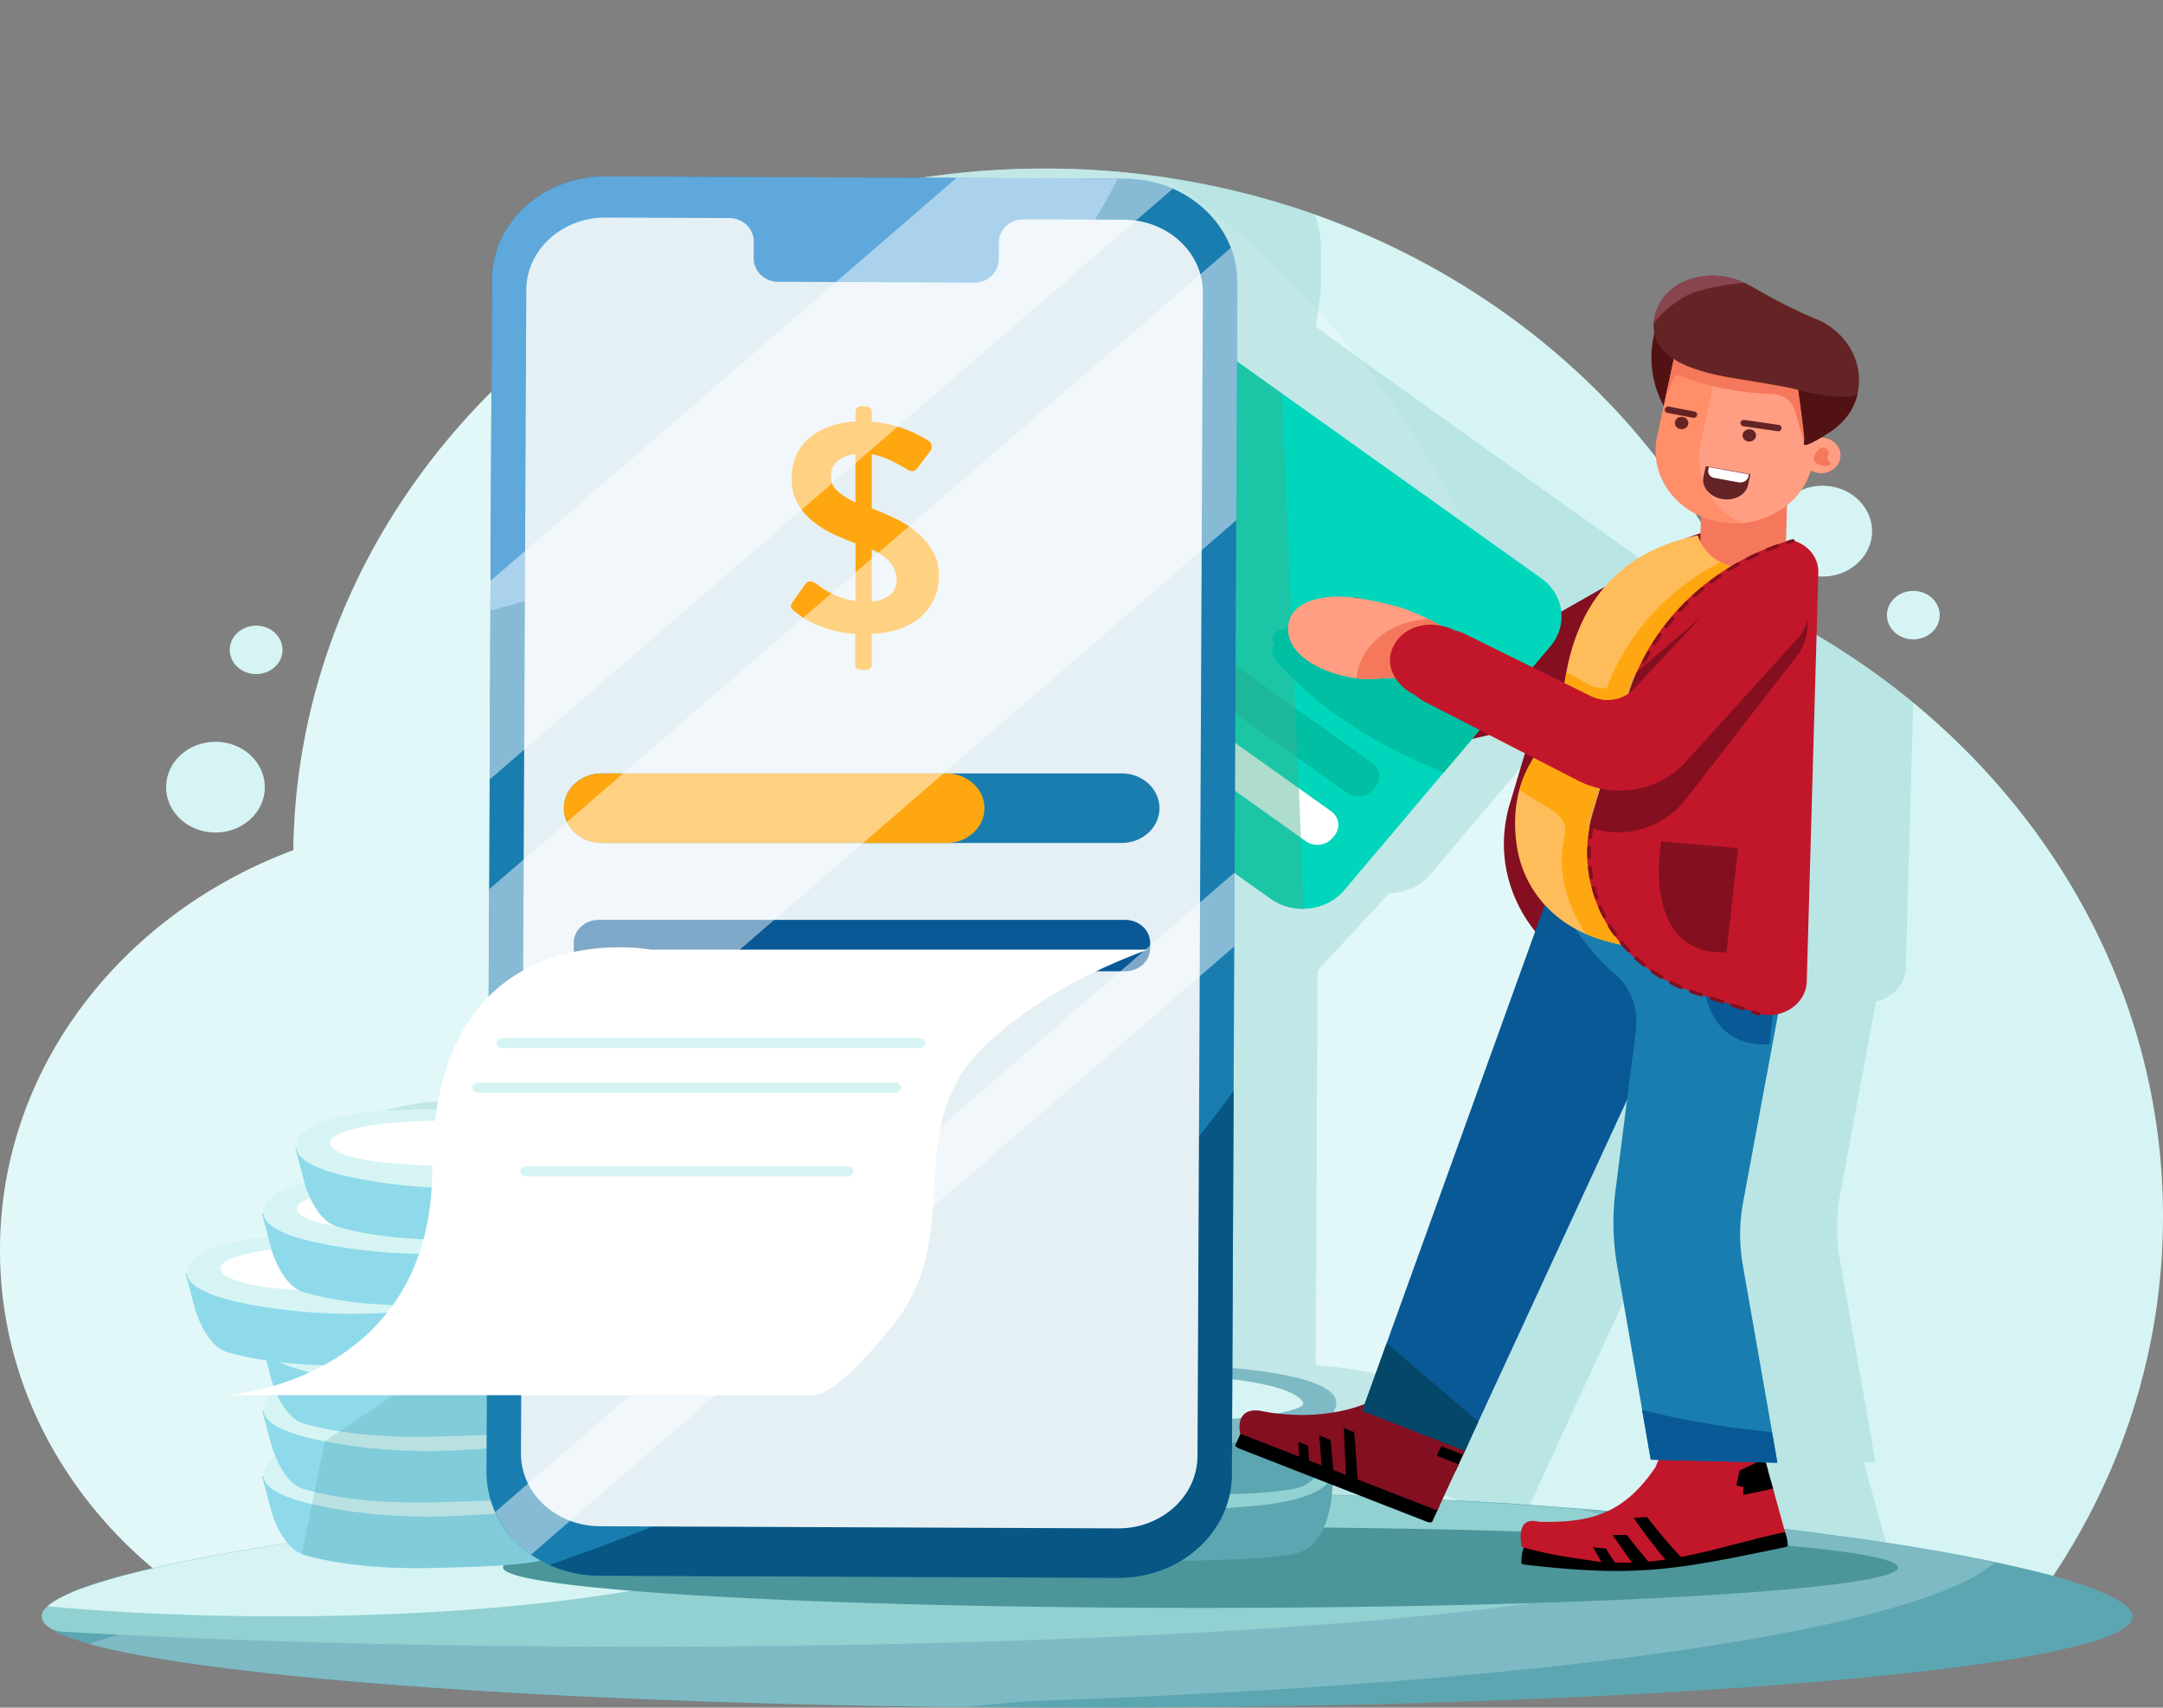 <svg id="Layer_1" data-name="Layer 1" xmlns="http://www.w3.org/2000/svg" xmlns:xlink="http://www.w3.org/1999/xlink" viewBox="0 0 3373.12 2662.88"><rect x="0" y="0" width="3373.12" height="2662.88" fill="#808080" stroke="none"/><defs><style>.cls-1{fill:none;}.cls-2{fill:#d6f4f4;}.cls-10,.cls-3{fill:#fff;}.cls-3{opacity:0.3;}.cls-11,.cls-12,.cls-27,.cls-3,.cls-4{isolation:isolate;}.cls-4,.cls-7{fill:#91d1d1;}.cls-4{opacity:0.4;}.cls-5{fill:#5ca6b1;}.cls-6{fill:#7ebac4;}.cls-11,.cls-8{fill:#4c969b;}.cls-9{fill:#8edaea;}.cls-11{opacity:0.2;}.cls-12,.cls-26{fill:#44ad8c;}.cls-12{opacity:0.22;}.cls-13{fill:#521213;}.cls-14{fill:#c2172a;}.cls-15{fill:#f5785c;}.cls-16{fill:#840f20;}.cls-17{fill:#095996;}.cls-18{fill:#197daf;}.cls-19{fill:#ff8e69;}.cls-20{fill:#ff9e83;}.cls-21{fill:#642425;}.cls-22{fill:#00d6bc;}.cls-23{fill:#00bfa3;}.cls-24{opacity:0.43;}.cls-25{clip-path:url(#clip-path);}.cls-27,.cls-37{fill:#fefefe;}.cls-27,.cls-38{opacity:0.48;}.cls-28{fill:#359b79;}.cls-29{fill:#ffbc5a;}.cls-30{fill:#eaa837;}.cls-31{fill:#ffa710;}.cls-32{fill:#044768;}.cls-33{fill:#89454e;}.cls-34{opacity:0.89;}.cls-35{fill:#05517f;}.cls-36{fill:#66ade1;}</style><clipPath id="clip-path" transform="translate(0 262.88)"><path class="cls-1" d="M1180.79,568l800.47,570.5c35.84,25.57,87.35,19.52,115.23-13.34h0L2418,744.67c27.74-32.86,21.24-80.3-14.47-105.75L1603.06,68.41c-35.84-25.57-87.35-19.51-115.22,13.35h0L1166.32,462.28C1138.44,495.14,1145,542.47,1180.79,568Z"/></clipPath></defs><title>details1</title><g id="_02" data-name=" 02"><ellipse class="cls-2" cx="399.44" cy="1013.38" rx="41.15" ry="37.79"/><path class="cls-2" d="M3373.12,1634.13c0,199.29-58.94,385.91-161.82,545.94a1085.47,1085.47,0,0,1-95.84,127.29c-278.24,43.63-812.55,73.13-1426,73.13q-38.62,0-76.86-.12c-8,0-16.06,0-24-.11q-46.78-.33-92.79-.78-63.91-.67-126.24-1.8l-15.4-.22c-4.51-4.38-8.89-8.64-13.27-13a1088.06,1088.06,0,0,1-73.55-80.64l-.26-.33q-33.25-40.38-62.53-83.67c-117.48,91.4-263.5,146.36-417.09,156.9-18.32,1.23-36.77,1.91-55.49,1.91a796.17,796.17,0,0,1-165.67-17.28c-91.59-19.51-178.28-55.17-255.27-105-2.39-1.57-4.78-3-7-4.6a718.27,718.27,0,0,1-84.43-65.38C88.14,2048.07,5,1884.56.27,1703.21.13,1697.61,0,1692,0,1686.28c0-5.27.13-10.54.27-15.81,6.9-275.33,194.07-509.61,457.18-607.52,3.32-258.61,106.06-495.25,274.79-679.29,8.09-9,16.46-17.72,25-26.35a1136.49,1136.49,0,0,1,107.93-97C1055.34,109.79,1298.67,14.58,1565.89,1.57c21-1,42.08-1.57,63.32-1.57A1275.17,1275.17,0,0,1,1820.9,14.35a1254.91,1254.91,0,0,1,229.39,57.2c270.8,95.89,493.29,281.5,623.78,517.35,13.81,24.89,26.68,50.46,38.37,76.48A1185.48,1185.48,0,0,1,2984,833.05C3222.85,1030.2,3373.12,1316.07,3373.12,1634.13Z" transform="translate(0 262.88)"/><ellipse class="cls-2" cx="335.98" cy="1227.48" rx="76.99" ry="70.77"/><path class="cls-3" d="M2415.35,1129c0,279-88.15,539-240.41,757.91-145.09,208.71-347.27,378.72-586.35,493.23q-46.78-.33-92.79-.79-63.91-.66-126.24-1.79c-5.44-6.39-10.89-12.79-16.2-19.18q-35.64-43.07-66.77-89.38c-6.37,4.93-12.88,9.87-19.38,14.58l-.27-.34q-33.24-40.36-62.52-83.66c-117.48,91.4-263.5,146.35-417.09,156.9-18.32,1.23-36.77,1.9-55.49,1.9a796.69,796.69,0,0,1-165.67-17.27c-91.6-19.51-178.28-55.18-255.28-105-2.38-1.57-4.77-3-7-4.6a719.34,719.34,0,0,1-84.43-65.38C88,2047.85,4.91,1884.34.13,1703.1c.27-10.88.27-21.76,0-32.75C7,1395,194.21,1160.75,457.32,1062.84c3.31-258.62,106.06-495.25,274.78-679.29,9-8.75,17.26-17.5,25-26.35a1135,1135,0,0,1,107.92-97c190.23-150.4,433.56-245.61,700.65-258.62C1586.6.56,1607.71,0,1629,0a1275.27,1275.27,0,0,1,191.69,14.35A1496,1496,0,0,1,2055.2,221.49q32.46,35.34,62.39,72.79c144.56,180.22,240,389.61,278.51,610.77A1307.05,1307.05,0,0,1,2415.35,1129Z" transform="translate(0 262.88)"/><path class="cls-2" d="M2884.34,624.67C2848.63,646,2801,636.78,2777.75,604s-13.15-76.6,22.43-97.91,83.37-12.11,106.6,20.64h0c23.23,32.41,13.54,76-21.77,97.45A2.68,2.68,0,0,1,2884.34,624.67Z" transform="translate(0 262.88)"/><ellipse class="cls-2" cx="2983.77" cy="959.22" rx="41.15" ry="37.79"/><path class="cls-4" d="M2673.94,589a222.44,222.44,0,0,0-25.22,25.12L2579,653.72c-2-18.17-11-35.1-25.22-47.78l-.4-.33-.66-.56c-1.86-1.57-3.85-3.14-5.84-4.6L2266.4,400.6l-134.74-96.11-13.93-10.21L2052,246.62l3.46-25.13,4.38-32.18.26-62.81a152.79,152.79,0,0,0-10-54.95,1242.8,1242.8,0,0,0-229.39-57.2A1288.46,1288.46,0,0,0,1629.08,0c-21.24,0-42.35.56-63.32,1.57-267.09,13.12-510.42,108.34-700.64,258.62l-1.6,344.18-.26,47.89-.8,162.39-.53,108.23-.79,175.74h0l-.8,171.81c-38.63,38.92-70,96.22-83.37,180.67-133.54.11-208.68,15.93-223,50.92a21.71,21.71,0,0,0-1.73,11.21h-1.86l14.21,53.39c.26.78.53,1.68.79,2.69h0c-35.71,8.3-57.34,20.86-64.25,37.9a21.85,21.85,0,0,0-1.72,11.22h-1.86l9.95,37.35h0c-75.13,6.39-118.41,21.75-128.89,47.43a21.75,21.75,0,0,0-1.73,11.22H375l14.21,53.38c5.44,20.19,22.56,63.37,52.43,72.23a451.66,451.66,0,0,0,62.53,13.45l7.56,28.72c.93,3.47,2.13,7.62,3.85,12.22-44.07,12.9-76.06,14.8-76.06,14.8H511a38.74,38.74,0,0,0-9.69,13.69,21.69,21.69,0,0,0-1.73,11.21h-1.86l14.2,53.38a143.21,143.21,0,0,0,7.17,20.64c-8.76,5.72-14.6,12.45-17.65,20a21.73,21.73,0,0,0-1.73,11.22H497.8L512,2092.71c5.17,19.51,21.37,60.22,49.25,71.1a25.85,25.85,0,0,0,3.32,1.12c38.36,11.44,106.33,23.67,209.47,21.09,37-.9,73.28-1.91,104.08-3.81,26.55-1.69,49-4,64.38-7.63.66-.11,1.19-.34,1.72-.45,4.52,2.47,9.16,4.82,13.94,6.95a194.37,194.37,0,0,0,79.52,17.16l831.8,3.48c2.52,0,4.91,0,7.43-.11a191.26,191.26,0,0,0,92.53-26.92c5-.11,10.35-.11,15.53-.22,69-1.69,135.27-3.7,168.45-11.44,44.47-10.32,56.42-67.29,58.68-96.67l.93-13.13,150.93,59c4,1.57,7.83,1.46,8.5-.11l11.15-24.11,26.28-57,12.21-26.24,4.39-9.65,3.45-7.63h-.14l16.6-36,237.75-514.76-18.45,144.67a405,405,0,0,0,2.65,120.79l40.09,230.46,13.81,79.85,12.74.34c-1.86,4-3.72,8.3-5.31,12.34-49.12,71.55-100.22,89.15-186.64,86.8-40-10.54-27.08,40.6-27,40.6l2.92.78a65.31,65.31,0,0,0-3.72,23.55c.14,2.58-.66,3,8.5,4,177.22,20.19,238.15,8.08,409.66-27.47,8.89-1.8,8.63-2.25,8.36-4.83a64,64,0,0,0-4.78-21c-6.37-23-12.61-45.87-19-68.86l-8.1-29.49c-.26-1.13-.79-3-1.33-4.83-.66-2.46-1.32-5-2.12-7.51l18.32.45-8.63-49.24-47-267.47a283.43,283.43,0,0,1,.53-100.94l56-301.12c26.55-5.83,45.53-27.25,46.33-52.37l11.68-413.16c-81.51-67.29-173-123.7-271.6-167.67C2700.62,639.36,2687.74,613.91,2673.94,589ZM2379.5,2006.24l.14-.22.39.45Zm-80.31-180.33L2264,1923.36a252.6,252.6,0,0,1-49.11,13.35l.26-3.14c7.3-13.23,2.13-24.11-10.62-33-7.56-5.27-17.65-9.76-29.6-13.68-34.12-11.33-82.57-17.61-123.06-21.2l2-444,.8-171.14,111.77-120.45c21.11-.45,41.42-8.19,56.55-21.64a86.86,86.86,0,0,0,8.1-8.3l164.87-195,40-47.33,27.61-6.39,56.82,29.27-24.43,81.87c-2.12,6.84-3.71,13.68-5.17,20.63-.14.57-.14,1-.27,1.57-12.08,63.82,4.65,129.31,46.46,181.46Zm571.48,230.35h0c-.13,0-.4.11-.53.11s-.13-.22-.13-.33Z" transform="translate(0 262.88)"/><path class="cls-5" d="M3325.73,2258c0,25-74.21,48.45-204.3,68.86-278.24,43.62-812.55,73.12-1426,73.12q-38.62,0-76.86-.11c-39.29-.23-78.32-.45-116.81-.9q-71.9-.67-141.65-2c-205.89-3.7-397.44-10.88-566.7-20.63-78.85-4.6-152.79-9.76-221.15-15.37-23.23-1.91-45.93-3.92-67.84-5.94-8.1-.79-16.19-1.46-24.16-2.36l-6-.56-2.13-.22-5.57-.56c-7.43-.79-14.87-1.46-22-2.25l-8.76-.89-11-1.24-7.83-.89-6.64-.79-9.55-1.12h-.27c-11-1.24-21.64-2.58-32.26-3.81-1.06-.12-2.12-.23-3.32-.34l-3.31-.45-6.51-.78-12.34-1.57-10-1.35-4.91-.67-4.38-.56L313,2333.16l-1.73-.23-5.57-.78-14.21-2-3.71-.56-2.92-.45-7.17-1.12-1.33-.22-2.12-.34-6.77-1-6.64-1c-1.86-.34-3.72-.56-5.44-.9l-4.25-.67-3.19-.56c-1.06-.22-2.12-.34-3.18-.56q-8-1.35-15.53-2.69l-5.31-.9-6.64-1.23-8.76-1.69c-2.13-.44-4.12-.78-6.24-1.23-.93-.22-1.86-.34-2.79-.56-1.59-.34-3.05-.67-4.51-.9-5.58-1.12-11.15-2.35-16.46-3.47l-2.66-.57-2.65-.56c-1.33-.33-2.66-.56-3.85-.89s-2.13-.45-3.19-.79a10.7,10.7,0,0,1-1.86-.45c-1.86-.45-3.58-.89-5.31-1.34l-4.64-1.12c-5.31-1.35-10.49-2.7-15.4-4-22.84-6.39-40.62-12.9-53.1-19.52a64.74,64.74,0,0,1-13.54-9.19c-.4-.34-.8-.79-1.33-1.24a17.3,17.3,0,0,1-1.46-1.57,4.48,4.48,0,0,1-.66-.78h0l-.8-1c-.4-.45-.66-1-1.06-1.46a8.12,8.12,0,0,1-.8-1.46l-.13-.33-.13-.34c-.14-.22-.14-.45-.27-.67v-.11c-.13-.23-.13-.45-.26-.68a2.67,2.67,0,0,1-.27-1c0-.11-.13-.33-.13-.44v-.57c0-.33-.14-.67-.14-1v-2.81h0v-.67a.71.71,0,0,1,.14-.45c.13-.11.13-.45.13-.78s.13-.34.13-.57,0-.22.14-.22c.13-.22.13-.45.26-.67h0c.13-.23.13-.45.27-.79l.79-1.68a7.67,7.67,0,0,1,.53-.9l.67-.89a26.66,26.66,0,0,1,2.25-2.92l.93-1c.27-.34.67-.67.93-1h0l.8-.78,1.06-1h0c.8-.68,1.59-1.46,2.52-2.13s1.6-1.24,2.39-1.8l1.06-.78,2.13-1.46c1.86-1.24,4-2.47,6.11-3.81l1.72-1c.66-.34,1.2-.68,1.86-1s1.19-.68,1.86-1l.53-.23a.73.73,0,0,1,.53-.22,5.8,5.8,0,0,1,.93-.45c1.33-.67,2.65-1.34,4.11-2l2-1,3.31-1.57c1.07-.56,2.26-1,3.46-1.57l1.72-.78c1.2-.56,2.39-1,3.59-1.57l1.85-.79c1.46-.67,3.06-1.23,4.65-1.9.66-.23,1.2-.45,1.86-.68l3.05-1.12,2.52-.9,1.07-.44,1.19-.45.93-.34c.27-.11.66-.22.93-.34l2.39-.89,6.24-2.13c2.12-.68,4.25-1.46,6.5-2.13l3.19-1,1.19-.34,1.2-.34c.93-.33,2-.56,2.92-.89a22.21,22.21,0,0,1,3.05-.9l3.06-.9c1.06-.33,2.12-.56,3.05-.9l3.58-1h0c2.39-.68,4.78-1.46,7.3-2.14l7.57-2.13,7.7-2.13h0c1.33-.33,2.65-.67,4-1.12l1.73-.45,1.72-.45,4-1,1.72-.45,1.59-.45,4.25-1c1.06-.34,2.13-.56,3.19-.79a18.63,18.63,0,0,1,2.26-.56l2.25-.56,3.06-.78,3.05-.79,1.33-.33c3.71-.9,7.56-1.8,11.41-2.7l4.12-.89c5.57-1.24,11.28-2.58,17.12-3.93l10.36-2.24,3.45-.79,4.11-.89h0l8.23-1.69,4.12-.89,2.12-.45a3.74,3.74,0,0,1,1.06-.23,3,3,0,0,0,1.07-.22c.93-.22,1.85-.34,2.78-.56l2.79-.56c4-.79,8.1-1.57,12.21-2.47a6.62,6.62,0,0,0,.67-.11c3.05-.56,6-1.12,9-1.79l5.45-1c8.1-1.57,16.33-3.14,24.82-4.6l.8-.11,1.72-.34,2.53-.45c5-.9,10.22-1.79,15.39-2.69l2.66-.45,2.65-.45,5.31-.9,5.31-.89c11.16-1.91,22.57-3.82,34.25-5.61,2-.34,3.85-.56,5.84-.9s4-.67,5.85-.89l9.15-1.46,5.71-.9c1.86-.22,3.85-.56,5.71-.9s3.85-.56,5.84-.89c3.32-.45,6.51-1,9.83-1.46l6.5-1c2.12-.34,4.38-.67,6.5-1,1.07-.11,2.13-.34,3.32-.45l3.32-.45,6-.89,6.1-.9c4-.56,8.1-1.12,12.21-1.68,2-.34,4.12-.57,6.11-.9l6.24-.9,4.65-.67,4.64-.67c3.19-.45,6.24-.9,9.43-1.24l14.6-1.91,5-.67,4.92-.67H568l12.21-1.57c5-.67,10-1.23,15.13-1.91,2.53-.33,5-.67,7.57-.89l15.27-1.91,7.7-.9,11.68-1.34,11.95-1.46c5.31-.56,10.48-1.24,15.79-1.8l3.85-.45,3.85-.44c2.52-.23,5.05-.56,7.57-.79s5-.56,7.7-.78,5.18-.56,7.7-.9l4-.45,4-.45,10.62-1.12,10.76-1.12c17.39-1.8,35-3.59,52.83-5.27l11-1.12c1.72-.12,3.45-.34,5.17-.45l2.66-.23,2.65-.22,4.12-.34,4.11-.33c5.45-.56,11-1,16.6-1.46l7.56-.67h.8a21.92,21.92,0,0,1,2.66-.23l2.65-.22,5.44-.45,39.83-3.37c4.38-.33,8.63-.78,13-1.12l16.33-1.34L929.1,2090c2.53-.22,4.91-.34,7.44-.56s4.91-.34,7.43-.56c8.76-.67,17.52-1.35,26.42-1.91l8.89-.67,4.38-.34,4.38-.33c7.17-.56,14.21-1,21.38-1.46l4.11-.23,4.12-.33,4.11-.23,4.12-.22,25.88-1.68,8.76-.56,13.15-.79,5.17-.33,5.18-.34c2.79-.23,5.58-.34,8.36-.45l8.37-.56,16.72-1h0c5.58-.34,11.29-.67,16.86-.9l25.89-1.34c5.71-.34,11.41-.56,17.25-.9l4.52-.22,4.51-.23c3-.11,6-.33,9-.45,8-.45,16.06-.78,24.16-1.12h1.06c11.68-.56,23.36-1.12,35-1.57l16.46-.67,10.08-.45,13.28-.56,13.41-.56,7.83-.34,7.83-.33,20.31-.68c1.46-.11,3.06-.11,4.52-.11l4.51-.11,2.39-.11c5.17-.23,10.48-.34,15.66-.56l27.22-.79,9.15-.22,23.24-.68c5.57-.11,11.15-.22,16.72-.45l2.92-.11,3.06-.11h2.52l12.21-.22,8-.23c2.65-.11,5.31-.11,8-.11,9.43-.23,19-.34,28.41-.56h0c12.34-.23,24.82-.45,37.3-.56h2c5.58-.11,11.29-.11,16.86-.23,6.24-.11,12.48-.11,18.85-.22,4,0,8.1-.11,12.21-.11h2.92c5.05-.12,10.09-.12,15.14-.12s10.09-.11,15.13-.11l14.2-.11h71.69c6.63,0,13.27,0,19.91.11h3.19c6.63,0,13.4.11,20,.11l20.84.12h2.66c7.17.11,14.33.11,21.5.22,7.44.11,14.87.11,22.3.23l22.31.33,22.16.34,19,.33,18.85.34c4.11.11,8.36.23,12.61.23l12.48.33,9,.23a12,12,0,0,1,2,.11h1.6l6.1.11,7.57.23,11.15.33c1.86,0,3.59.11,5.44.11s3.85.12,5.84.23h3.46l8.36.22h1.59l2.52.11,11.29.34,5.44.23,3.72.11h1.72l5.71.22,6.64.23,4.91.11h1.2l5,.22h1.33l6.37.23h.4l6.9.22,10.49.34,5.84.22,6.24.23,5.44.22c2.12.11,4.51.22,6.64.22,4.64.23,9.29.34,14.07.57l10.09.44c1.86.12,3.71.12,5.57.23h.53l5.18.22c3.45.11,7,.34,10.49.45h.26l13.81.56,3.45.11h.13a29.61,29.61,0,0,0,3.32.12c.53,0,1.06.11,1.6.11,3.31.22,6.5.33,9.69.45,1.85.11,3.71.22,5.57.22h1.06l16.33.79,6.11.33,10.09.56,1.59.12h.4l7.17.33,6.9.34,7.17.34,5,.22,3.85.22c1.46.12,2.92.12,4.38.23l11,.56,22.43,1.23h1.07c3.45.23,6.77.45,10.22.56l1.59.12,11,.67,11.28.67c2.52.11,4.91.34,7.44.45a13.69,13.69,0,0,0,2.12.11l1.86.11,11.28.68c1.06.11,2.13.11,3.06.22l4.38.23c1.32.11,2.52.11,3.71.22l1.73.11,1.72.11,3.32.23,1.86.11,2.39.23,4.78.33h0l2.92.23,7.3.44c2.39.12,4.78.34,7.17.45l.93.12h.26l3.06.22c2.25.22,4.51.34,6.77.45l8.76.67,9,.67,2.52.23,1.46.11h.26l4.39.34,8.89.67,8.5.67,10.75.79,10.75.78c6.9.56,13.67,1,20.44,1.69l13.94,1.12,13.81,1.12,13.8,1.12,11.55,1,20.58,1.79c2.79.23,5.71.45,8.49.79l2.13.22c8.23.79,16.46,1.46,24.56,2.25,3.31.33,6.63.67,10,.89l9.83,1,4.51.45c.4,0,.93.11,1.33.11l3.18.34,4.25.45,6.37.67c1.46.11,2.92.23,4.38.45l5.31.56,9.69,1,9.69,1,9.56,1,5.58.56,5.57.56,11,1.23c14.6,1.57,29.07,3.14,43.28,4.83h0l4.11.44c1.59.23,3.32.34,4.91.56l9,1,4.65.56,2.12.23,9.29,1.12,4.12.45,6.64.78,8.89,1.13c11.68,1.45,23.36,2.91,34.78,4.37l17,2.24c2.79.45,5.58.79,8.36,1.12s5.58.79,8.37,1.13c5.57.78,11,1.57,16.59,2.24l2.79.33,5,.68,8.5,1.23,8.1,1.12,8,1.12.93.12,8.89,1.34,5.45.79.53.11,7.83,1.12c10,1.46,19.78,3,29.34,4.49,1.46.22,2.79.45,4.11.67l4.52.67,2.25.34,4.78.78,1.33.23,1.33.22,7.56,1.24,12.61,2.13,4.12.67,4.78.79c7.43,1.23,14.73,2.58,21.9,3.81l3.59.67c2.25.45,4.51.79,6.77,1.24q9.36,1.68,18.32,3.36c3,.56,6,1.12,8.89,1.68q6.18,1.18,11.95,2.36l9.82,1.9,4.25.9c5.71,1.12,11.15,2.24,16.72,3.48q35.85,7.56,66.38,15.14,21.71,5.39,40.22,10.76C3287.23,2219.89,3325.73,2240.07,3325.73,2258Z" transform="translate(0 262.88)"/><path class="cls-6" d="M3110.41,2173.68c-33.58,30.51-113,62.47-244.25,92.53-14.47,3.36-29.61,6.61-45.27,9.86-235.23,48.68-613.43,91.07-1162.47,111.82l-21.64.78-16.2.56c-40.09,1.46-79.64,6.73-118.94,9.76q-71.88-.67-141.64-2c-205.89-3.7-397.45-10.88-566.7-20.63-78.85-4.6-152.79-9.76-221.16-15.37-23.23-1.9-45.93-3.92-67.83-5.94-8.1-.79-16.2-1.46-24.16-2.36l-6-.56-2.12-.22-5.57-.56c-7.44-.79-14.87-1.46-22-2.25l-8.76-.89-11-1.24-7.83-.89-6.64-.79-9.56-1.12h-.26c-12.08-1.35-23.9-2.8-35.45-4.15-11-1.35-21.63-2.69-32.12-4l-4.91-.67c-5.05-.67-10-1.35-14.87-2l-1.73-.22-5.57-.79c-4.78-.67-9.56-1.34-14.21-2l-6.63-1-7.17-1.12-3.45-.56-6.77-1-6.64-1c-1.86-.33-3.72-.56-5.44-.89l-4.25-.68-3.19-.56c-1.06-.22-2.12-.34-3.18-.56q-8-1.35-15.53-2.69l-5.31-.9-6.64-1.23-8.76-1.68c-2.13-.45-4.12-.79-6.24-1.24-2.52-.45-4.91-1-7.3-1.46-5.58-1.12-11.15-2.35-16.46-3.47l-2.66-.56q-6-1.35-11.55-2.69c-1.86-.45-3.58-.9-5.31-1.35l-4.64-1.12c-5.31-1.35-10.49-2.69-15.4-4,14.07-4.71,29.07-9.42,44.87-14.24h0c20.84-6.28,43.14-12.79,66.9-19.29,14.07-3.82,28.54-7.74,43.54-11.55h0c5.05-1.35,10.22-2.7,15.4-4,19.25-4.94,39.16-9.87,59.87-14.8,216.11-51.59,509.22-104.64,844.28-145.69h0q117.08-14.3,240.54-26.58H1457c4.12-.11,8.23-.22,12.21-.22l8-.22,3.45-.12,4.65-.11c9.42-.22,19-.34,28.4-.56h0c12.35-.22,24.83-.45,37.31-.56h2c5.57-.11,11.28-.23,16.86-.23,6.23-.11,12.47-.11,18.85-.22,4,0,8.09-.11,12.21-.11h2.92c5-.11,10.09-.11,15.13-.11s10.09-.12,15.14-.12l14.2-.11H1720c6.64,0,13.28,0,19.91.11h3.19c6.64,0,13.41.12,20.05.12l20.84.11h2.65c14.74.11,29.34.33,43.94.45,21.24.22,42.35.56,63.46,1,14.73.22,29.33.56,43.93.89l9,.23a12,12,0,0,1,2,.11c2.52,0,5.18.11,7.57.22l7.57.23,11.15.33c1.85,0,3.58.12,5.44.12l7.43.22H1990l10,.34,2.52.11,11.28.34,5.45.22,3.71.11h1.73l5.71.23,6.63.22,4.92.11h1.19l5.05.23h1.06l2,.11c1.59,0,3.18.11,4.78.11h.13l7,.23,10.48.33,12.08.45,5.45.23c2.12.11,4.51.22,6.63.22,4.65.22,9.3.34,14.08.56l10.08.45c1.86.11,3.72.11,5.58.22h.53l5.18.23c3.45.11,7,.33,10.48.45h.27c4.65.22,9.16.45,13.81.56l3.45.11h.13c2.79.11,5.58.22,8.36.45,2.13.11,4.12.22,6.24.22,1.86.11,3.72.23,5.58.23l17.39.78,6.1.34,10.09.56,1.6.11h.39l7.17.34,6.91.33,7.16.34,5.05.22,3.85.23c1.46.11,2.92.11,4.38.22l11,.56,22.43,1.24h.53l10.75.67,1.6.11,11,.68,11.28.67c2.52.11,4.91.34,7.43.45a13.82,13.82,0,0,0,2.13.11l1.86.11c4.77.34,9.55.56,14.33.9l4.38.22c1.33.12,2.53.12,3.72.23l1.73.11,7,.45,2.39.22,4.78.34h0l5.84.34,4.38.33c2.39.11,4.78.34,7.17.45l.93.11h.26l3.06.23,24.56,1.79,2.52.23,1.46.11,4.64.33,8.9.68,8.49.67,10.76.79,10.75.78c6.9.56,13.67,1,20.44,1.68l13.94,1.12,13.81,1.13,13.8,1.12,11.55,1,20.58,1.79c2.79.23,5.71.45,8.49.79,8.9.78,17.79,1.57,26.69,2.46,3.31.34,6.63.68,10,.9l9.82,1,4.52.45c.4,0,.93.11,1.33.11l13.67,1.35c1.46.11,2.92.22,4.38.44,5,.45,10,1,15,1.46l9.69,1,9.56,1,5.57.56,5.58.56,11,1.24c14.6,1.57,29.07,3.14,43.27,4.82,1.46.11,2.79.34,4.12.45,1.59.22,3.32.33,4.91.56l13.54,1.57,2.12.22c3.06.34,6.24.79,9.3,1.12l4.11.45c5.18.68,10.36,1.24,15.53,1.91,11.69,1.46,23.37,2.92,34.78,4.37l17,2.25,16.72,2.24c5.58.78,11,1.57,16.59,2.24s10.89,1.57,16.33,2.24l8.1,1.13,8,1.12.92.11,14.34,2.13.53.11,7.83,1.12c10,1.46,19.78,3,29.34,4.49l8.76,1.35,2.26.33,6.11,1,1.32.23,7.57,1.23,12.61,2.13c2.92.45,6,1,8.9,1.46,7.43,1.23,14.73,2.58,21.9,3.81,9.82,1.68,19.38,3.48,28.67,5.27,3.06.56,6,1.12,8.9,1.68q6.16,1.18,11.94,2.36l9.83,1.91,4.24.89A167.5,167.5,0,0,0,3110.41,2173.68Z" transform="translate(0 262.88)"/><path class="cls-7" d="M2626,2163c0,78.39-730,142-1630.41,142-295.5,0-572.68-6.84-811.62-18.84-29.6-1.46-58.68-3-87.08-4.71a40,40,0,0,1-24.43-9.76,13.55,13.55,0,0,1-1.33-1.23,20.45,20.45,0,0,1-1.46-1.57c-.26-.23-.4-.56-.66-.79h0a4.32,4.32,0,0,1-.67-1,5.74,5.74,0,0,1-.92-1.46c-.27-.44-.54-1-.8-1.45-.13-.23-.27-.56-.4-.79a1.44,1.44,0,0,1-.26-.67v-.11c-.14-.23-.14-.45-.27-.68a2.87,2.87,0,0,1-.27-1c0-.11-.13-.33-.13-.44V2260a12.45,12.45,0,0,1-.13-2.25v-1.68h0c0-.22,0-.33.13-.45v-.22a.75.75,0,0,1,.13-.45c0-.22.14-.45.14-.78a4.57,4.57,0,0,0,.13-.57c0-.22,0-.22.13-.33a5.12,5.12,0,0,0,.27-.79h0a6.43,6.43,0,0,0,.26-.78l.8-1.68a6,6,0,0,1,.53-.9,2.48,2.48,0,0,1,.66-.9c.67-1,1.47-1.9,2.26-2.91l.93-1c.27-.34.66-.68.93-1h0l.8-.79,1.06-1c.79-.67,1.59-1.46,2.52-2.13s1.59-1.23,2.39-1.79l1.06-.79,2.13-1.46c1.85-1.23,4-2.46,6.1-3.81l1.73-1c.66-.33,1.19-.67,1.86-1s1.19-.67,1.86-1l.92-.44a3.44,3.44,0,0,1,.93-.45c1.33-.68,2.66-1.35,4.12-2l2-1,3.32-1.57c1.19-.56,2.26-1,3.45-1.57l1.73-.79,3.58-1.57,1.86-.78c1.46-.67,3-1.23,4.64-1.91l1.86-.67c.93-.34,2-.79,3.06-1.12l2.52-.9,2.26-.78.92-.34c.27-.11.67-.22.93-.34.8-.33,1.6-.56,2.39-.89l6.24-2.14c2.13-.67,4.25-1.45,6.51-2.13l3.18-1c.8-.22,1.6-.56,2.39-.78a29.62,29.62,0,0,1,2.92-.9c2-.67,4-1.34,6.11-1.9,1.06-.34,2.12-.68,3.05-.9s2.39-.67,3.59-1.12h0l7.3-2.13c2.52-.68,4.91-1.46,7.56-2.13s5.18-1.46,7.7-2.13h0l4-1c1.19-.34,2.39-.68,3.58-.9l4-1,3.32-.9c1.46-.33,2.79-.78,4.25-1.12,1.06-.22,2.12-.56,3.19-.78,1.46-.34,3-.79,4.64-1.13,2-.44,4.12-1,6.11-1.45l12.74-3,4.12-.9c5.57-1.23,11.28-2.58,17.12-3.92,4.51-1,9.16-2,13.81-3,5.44-1.12,10.88-2.25,16.46-3.48.66-.11,1.46-.34,2.12-.45l2.13-.45,2.78-.56,2.79-.56c4-.78,8.1-1.57,12.21-2.35l.67-.11,9-1.8c1.73-.34,3.59-.67,5.45-1,8.09-1.57,16.33-3,24.82-4.6l2.52-.45,2.53-.44c5-.9,10.22-1.8,15.39-2.7l5.18-.89c1.73-.34,3.45-.68,5.31-.9l5.31-.9c11.15-1.9,22.57-3.81,34.25-5.6l11.68-1.8,9-1.46,5.71-.89c1.86-.23,3.85-.57,5.71-.9l5.84-.9,9.82-1.46c2.12-.33,4.38-.67,6.5-1l6.51-1,6.64-.89,6-.9,6.11-.9c4-.56,8.09-1.12,12.21-1.68l12.34-1.68,9.3-1.24c3.18-.44,6.24-.78,9.42-1.23,4.91-.67,9.69-1.34,14.6-1.91l10.09-1.34,12.22-1.57,15.13-1.91,7.57-.89c5-.68,10.22-1.24,15.39-1.91l7.7-.9q11.55-1.35,23.5-2.69c5.31-.56,10.49-1.23,15.8-1.79,2.52-.34,5-.57,7.56-.9l7.57-.9,7.57-.78,7.7-.79,4-.45c1.33-.11,2.65-.33,4-.45l10.62-1.12,10.75-1.12c17.39-1.79,35-3.59,52.84-5.27l11-1.12,5.17-.45,5.18-.45c1.33-.11,2.79-.22,4.11-.34l4.12-.33c5.44-.56,11-1,16.59-1.46l7.57-.67h.8l5.44-.45,5.44-.45q19.71-1.68,39.83-3.36l13-1.13,16.32-1.34,16.33-1.35L944,2089l26.42-2,8.89-.67,8.89-.67c7.17-.56,14.21-1,21.38-1.46l8.23-.56,4.11-.34c1.33-.11,2.79-.22,4.12-.22,11.41-.79,23-1.46,34.51-2.25,4.38-.22,8.76-.56,13.14-.78l5.18-.34,5.18-.33,8.36-.56c2.79-.23,5.58-.34,8.36-.45l16.73-1h0l16.86-.9,25.89-1.35c5.7-.33,11.41-.56,17.25-.89l4.52-.23,13.54-.67,24.16-1.12h1.06c11.55-.56,23.36-1,35-1.57,8.76-.34,17.66-.79,26.55-1.12l26.69-1c5.17-.23,10.35-.34,15.53-.56l20.31-.68,4.51-.11,4.51-.11,2.39-.11c5.18-.23,10.49-.34,15.67-.45l27.21-.79,9.16-.22,23.23-.67,16.73-.45,5.71-.11h.13a18.65,18.65,0,0,0,2.52-.12l12.21-.22,16.07-.34c9.42-.22,19-.33,28.4-.56h0c12.35-.22,24.7-.45,37.31-.56l18.85-.22c6.24-.11,12.47-.11,18.85-.23,4,0,8.09-.11,12.21-.11h2.92c5-.11,10.09-.11,15.13-.11s10.09-.11,15.14-.11c9.82-.12,19.64-.12,29.47-.12h31.59q91.2,0,179.74,1.57c12.61.23,25.22.45,37.83.79l12.61.22,12.48.34,12.48.34,24.82.67,5.45.11c2,.11,3.85.11,5.84.23h2l10,.33h1.59l24.56.79,5.7.22,6.64.23,12.21.44,6.64.23h.4c2.26.11,4.51.11,6.9.22l10.49.34,5.84.22,6.24.23c1.86.11,3.58.11,5.44.22,2.13.11,4.38.11,6.64.23l14.07.56c3.32.11,6.64.22,10.09.45l6.11.22,5.17.22c3.46.12,7,.34,10.49.45l14.07.68,11.82.56,6.24.33,5.57.23H2182l16.33.78,6.11.34,10.09.45,1.59.11h.4l7.17.34,6.9.33,7.17.34,5,.22,3.85.23,4.38.22,11,.56,22.43,1.24,1.07.11c3.45.22,6.77.45,10.22.56l1.59.11,11,.67,11.28.68,7.44.45,2.12.11,1.86.11,11.28.67,7.44.45,3.71.23c3.72.22,7.44.44,11.15.78l4.78.34,3.06.22,2.78.23,11.55.78a3.09,3.09,0,0,1,.93.11l2.39.12,7.7.56,8.76.67,9,.67,2.52.23,1.46.11h.27l13.27,1c2.79.22,5.58.45,8.5.67l10.75.79,10.75.78C2567.61,2115.48,2626,2140.82,2626,2163Z" transform="translate(0 262.88)"/><path class="cls-2" d="M1224.33,2115.59c0,40.71-95.31,77.38-248,103.29-141.51,24-332.53,38.69-542.54,38.69-47.66,0-94.25-.79-139.52-2.24-77.92-2.47-151.86-7.07-220.09-13.35.79-.67,1.59-1.46,2.52-2.13s1.59-1.23,2.39-1.79l1.06-.79,2.12-1.46c1.86-1.23,4-2.46,6.11-3.81l1.73-1c.66-.34,1.19-.67,1.85-1s1.2-.67,1.86-1c.27-.11.67-.33.93-.45s.67-.33.93-.44c1.33-.68,2.66-1.35,4.12-2l2-1,3.32-1.57c1.06-.56,2.25-1,3.45-1.57l1.72-.79,3.59-1.57,1.86-.78c1.46-.68,3-1.24,4.64-1.91.67-.22,1.2-.45,1.86-.67l3-1.12,2.53-.9,2.25-.79.93-.33c.27-.11.67-.23.93-.34l2.39-.9,6.24-2.13c2.12-.67,4.25-1.45,6.5-2.13l3.19-1a20.16,20.16,0,0,0,2.39-.78,29.62,29.62,0,0,1,2.92-.9c2-.67,4-1.23,6.11-1.91,1.06-.33,2.12-.67,3.05-.89l3.58-1.12h0c2.39-.68,4.78-1.46,7.31-2.14l7.56-2.13,7.7-2.13h0l4-1c1.2-.33,2.39-.67,3.59-.89l4-1c1.06-.34,2.12-.56,3.32-.9l4.25-1.12c1.06-.34,2.12-.56,3.18-.79,1.46-.44,3.06-.78,4.65-1.12l6.11-1.46q6.17-1.5,12.74-3l4.11-.9c5.58-1.23,11.29-2.58,17.13-3.93,4.51-1,9.16-2,13.8-3,5.31-1.13,10.89-2.25,16.47-3.48l2.12-.45a14.57,14.57,0,0,1,2.12-.45l2.79-.56,2.79-.56c4-.78,8.1-1.57,12.21-2.47a6.33,6.33,0,0,0,.66-.11l9-1.79,5.44-1c8.1-1.57,16.33-3,24.83-4.6.79-.11,1.72-.34,2.52-.45l2.52-.45,15.4-2.69,5.18-.9c1.72-.33,3.45-.56,5.31-.89l5.31-.9c11.15-1.91,22.57-3.81,34.25-5.61,3.85-.56,7.83-1.23,11.68-1.79l9-1.46c1.85-.34,3.85-.56,5.7-.9s3.85-.56,5.71-.9,3.85-.56,5.84-.89l9.83-1.46,6.5-1,6.51-1c2.12-.34,4.38-.67,6.63-.9l6-.89,6.1-.9c4-.56,8.1-1.12,12.22-1.68l12.34-1.69,9.29-1.23c3.19-.45,6.24-.9,9.43-1.23l14.6-1.91,10.09-1.34,12.21-1.57c5-.68,10-1.24,15.14-1.91,2.52-.34,5-.67,7.56-.9l15.27-1.91,7.7-.89q11.55-1.35,23.49-2.69c5.31-.56,10.49-1.24,15.8-1.8,2.52-.22,5-.56,7.57-.78l7.56-.9c2.53-.22,5-.56,7.7-.79s5.18-.56,7.7-.89l4-.45,4-.45,10.62-1.12,10.75-1.12c17.39-1.8,35-3.59,52.83-5.27l11-1.13c1.73-.11,3.45-.33,5.18-.44l5.18-.45,4.11-.34,4.12-.34c5.44-.56,11-1,16.59-1.45l7.57-.68h.79l5.45-.44,5.44-.45q19.71-1.68,39.82-3.37c4.38-.33,8.63-.78,13-1.12l16.33-1.35,16.33-1.34c4.91-.34,10-.79,14.87-1.12,8.76-.68,17.52-1.35,26.41-1.91l8.9-.67,8.89-.67c7.17-.57,14.21-1,21.37-1.46l8.23-.56c1.33-.12,2.79-.23,4.12-.23l4.11-.22c11.42-.79,23-1.57,34.52-2.24l13.14-.79,5.18-.34,5.18-.33c2.78-.23,5.57-.34,8.36-.45l8.36-.56,16.73-1h0c5.57-.34,11.28-.67,16.86-.9l25.88-1.34c5.71-.34,11.42-.57,17.26-.9l4.51-.23,13.54-.67h0a106.44,106.44,0,0,1,18.19,17.27h0a57.84,57.84,0,0,1,6.5,9.87A25.91,25.91,0,0,1,1224.33,2115.59Z" transform="translate(0 262.88)"/><path class="cls-8" d="M1872.14,2118.17c-138.59,0-271.07,1.46-392.93,4.26h0c-406.61,9.2-694.8,32-694.8,58.88,0,21.53,185.58,40.48,469,51.92,141.25-24.22,229.39-58.65,229.39-96.78a25.49,25.49,0,0,0-.79-6.28,24.85,24.85,0,0,1,.79,6.28c0,38.13-88.14,72.56-229.39,96.78,175.63,7.07,388.82,11.22,618.74,11.22,600.69,0,1087.74-28.26,1087.74-63S2472.83,2118.17,1872.14,2118.17Z" transform="translate(0 262.88)"/><path class="cls-9" d="M901.89,2033.61l-1.2,15.81-2,27.48c-.26,3.14-.66,6.73-1.06,10.43h0c-4,29.94-17.52,74.69-56,83.66-15,3.48-36.9,5.72-62.79,7.4-29.87,1.91-65.18,2.81-101.29,3.7-100.35,2.47-166.59-9.42-203.9-20.52-1.06-.34-2.12-.67-3.18-1.12-27.08-10.66-42.88-50.24-47.92-69.2l-13.81-51.92h1.86l36-.45,19.92-.23h0l29.07-.33,211.2-2.47,143.5-1.68,32.52-.34,15.53-.22Z" transform="translate(0 262.88)"/><path class="cls-2" d="M900.83,2049.53c-2.53,4.6-6.64,9.65-12.48,14.92-32.53,29.38-118.94,33.76-172.57,36.33l-4.12.23c-68.9,3.36-138.85-1.12-204.83-14-36-6.95-93.06-21.08-96-47.66a21.87,21.87,0,0,1,1.73-10.88c3.05-7.29,8.76-13.8,17.26-19.4,16.59-11,43.41-18.84,80.44-23.78q61.53-8.07,160.23-5.94c5.31.11,18.72.56,36.64,1.57,26.68,1.57,63.32,4.59,97.83,10.09,34.91,5.72,67.7,14,85.36,26.13l.26.23C902.82,2026,907.86,2036.52,900.83,2049.53Z" transform="translate(0 262.88)"/><path class="cls-10" d="M467.54,2039.55c-21-17.94,30.4-41.38,165-43.06s211.2,20.29,219.7,40.82C863.13,2064.11,521.17,2085.76,467.54,2039.55Z" transform="translate(0 262.88)"/><path class="cls-9" d="M901.89,1931.21l-1.2,15.82-2,27.47a180.88,180.88,0,0,1-8.49,42.62,127,127,0,0,1-7.17,16.71c-8.76,16.38-21.77,30.17-41.42,34.77-27.21,6.28-77,8.75-132,10.32-10.49.33-21.24.56-32,.78-100.36,2.47-166.6-9.42-203.9-20.52C463,2056,454,2048.3,446.7,2038.88a130.47,130.47,0,0,1-17-30,153.3,153.3,0,0,1-6.9-20.07L409,1936.93h1.85l36-.44,19.91-.23,240.41-2.8,143.5-1.68,32.52-.34Z" transform="translate(0 262.88)"/><path class="cls-2" d="M900.83,1947.14c-2.53,4.6-6.64,9.64-12.48,14.92-17.13,15.47-49.25,24-83.5,29-32.26,4.71-66.37,6.28-92.13,7.52l-1.06.11c-1.46.11-3,.11-4.51.22a897,897,0,0,1-104.21-1.46,823.33,823.33,0,0,1-92.66-12c-1.06-.22-2.25-.44-3.45-.67-36-7-93.06-21.08-96-47.66a22.49,22.49,0,0,1,1.73-11c3.05-7.29,8.76-13.8,17.26-19.4,16.59-11,43.41-18.85,80.44-23.78q61.53-8.07,160.23-5.94c5.31.11,18.72.56,36.64,1.57,26.68,1.57,63.32,4.48,97.83,10.09,34.91,5.61,67.7,14,85.36,26.13l.26.22C902.82,1923.59,907.86,1934.13,900.83,1947.14Z" transform="translate(0 262.88)"/><path class="cls-10" d="M467.54,1937.16c-21-18,30.4-41.38,165-43.07s211.2,20.3,219.7,40.83C863.13,1961.72,521.17,1983.36,467.54,1937.16Z" transform="translate(0 262.88)"/><path class="cls-9" d="M901.89,1828.82l-1.2,15.82-2,27.47a180.88,180.88,0,0,1-8.49,42.62,127,127,0,0,1-7.17,16.71c-8.76,16.37-21.77,30.28-41.42,34.77C814,1972.6,763,1975,707,1976.64c-9.69.22-19.51.56-29.33.78-100.36,2.47-166.6-9.42-203.9-20.52C463,1953.64,454,1946,446.7,1936.6a130.68,130.68,0,0,1-17-29.95,159.09,159.09,0,0,1-6.9-20.07l-7.43-28L409,1834.65h1.85l55.89-.67,240.41-2.8,50.18-.56,93.32-1.13Z" transform="translate(0 262.88)"/><path class="cls-2" d="M901.89,1842.5c-.4.68-.67,1.46-1.06,2.25-2.53,4.6-6.64,9.64-12.48,14.91-17.13,15.48-49.25,24-83.5,29-32.26,4.71-66.37,6.28-92.13,7.51h-.93c-1.46.12-3,.12-4.51.23-23.1,1-46.33,1.12-69.56.33-11.55-.33-23.1-1-34.65-1.79h0a827.83,827.83,0,0,1-92.66-12l-3.45-.67c-21.24-4.15-49.78-10.66-70.22-20.86-14.2-7.07-24.56-15.82-25.75-26.81a22.39,22.39,0,0,1,1.72-11c7.57-18.61,33.19-31.74,76.07-39.7h0c43.14-8,103.81-11,181.86-9.42,4.12.11,13.54.34,26.15,1h0c3.32.23,6.77.34,10.49.56,19.38,1.12,44.2,3,69.43,6.17,8.76,1,17.39,2.24,26,3.59,36,5.72,69.95,14.13,88,26.69,5.44,3.81,9.56,8,11.68,12.67A21.28,21.28,0,0,1,901.89,1842.5Z" transform="translate(0 262.88)"/><path class="cls-10" d="M467.54,1834.77c-21-18,30.4-41.39,165-43.07s211.2,20.3,219.7,40.82C863.13,1859.33,521.17,1881.08,467.54,1834.77Z" transform="translate(0 262.88)"/><path class="cls-9" d="M782.55,1717.57l-1.2,15.92-2,27.37c-.13,2.47-.4,5.27-.79,8.07-.54,4.15-1.2,8.64-2.13,13.35a169.06,169.06,0,0,1-4.64,18.17,107.58,107.58,0,0,1-14.61,30.17c-8.36,11.66-19.64,20.86-34.91,24.33-4.51,1-9.69,2-15.27,2.81-9.82,1.45-21.1,2.69-33.58,3.58-32.52,2.58-73.28,3.71-115.09,4.72-48.32,1.23-88.81-1-121.87-4.72-7.43-.89-14.47-1.79-21.24-2.8a446.93,446.93,0,0,1-60.79-13c-29.08-8.63-45.8-50.58-51.11-70.32l-13.81-51.92h1.86l55.89-.67,92.39-1.13L707,1718.35l24.16-.22Z" transform="translate(0 262.88)"/><path class="cls-2" d="M771,1701.2c-46.73-32.42-199.12-37.57-220.1-38-155.58-3.26-242.53,11.66-257.93,49.12-13.8,33.76,53.63,50.69,94.39,58.54,66,12.79,135.93,17.27,204.83,13.91,53.1-2.58,143.37-6.4,176.82-36.56C791,1728.34,788,1713,771,1701.2Z" transform="translate(0 262.88)"/><path class="cls-10" d="M348.2,1723.4c-21-17.94,30.4-41.38,165-43.06s211.2,20.3,219.7,40.82C743.79,1748.07,401.83,1769.61,348.2,1723.4Z" transform="translate(0 262.88)"/><path class="cls-9" d="M901.89,1624.15l-1.2,15.81h0l-1.32,17.27-.8,10.1c-1.33,17.94-6.37,46.31-20.71,67.62-8.49,12.68-20.31,22.77-36.5,26.58l-4.39,1c-14.86,3-35,5-58.67,6.51-19.12,1.23-40.49,2-62.79,2.69h0l-8.76.22c-9.69.23-19.38.56-29.34.79-100.36,2.46-166.6-9.42-203.9-20.53a35.87,35.87,0,0,1-7.57-3.14c-10.88-5.72-19.77-16.15-26.68-27.47a157.4,157.4,0,0,1-15.79-35.78c-.4-1.46-.8-2.8-1.07-4l-4.11-15.59-9.69-36.33h1.86l55.88-.67h0l31.2-.34,209.21-2.47,143.5-1.68Z" transform="translate(0 262.88)"/><path class="cls-2" d="M890.47,1607.78c-46.73-32.42-199.12-37.69-220.09-38-155.58-3.26-242.53,11.66-257.93,49.12-13.81,33.76,53.63,50.69,94.38,58.54,66,12.79,135.93,17.27,204.83,14,53.1-2.58,143.37-6.39,176.82-36.56C910.38,1634.92,907.33,1619.55,890.47,1607.78Z" transform="translate(0 262.88)"/><path class="cls-10" d="M467.54,1630.09c-21-17.94,30.4-41.38,165-43.06s211.2,20.3,219.7,40.82C863.13,1654.54,521.17,1676.19,467.54,1630.09Z" transform="translate(0 262.88)"/><path class="cls-9" d="M953.53,1521.76l-1.2,15.81-2,27.36c-2,27.14-12.61,78.62-50.84,92.3a38.83,38.83,0,0,1-6.24,1.8q-6.37,1.52-14.34,2.69c-35,5.38-91.19,7-149.74,8.52q-11.34.35-22.3.34c-88,.34-147.22-10.54-181.6-20.86l-1.06-.34c-10.49-3.47-19.25-11.21-26.42-20.52a123.9,123.9,0,0,1-14.07-23.66A179.19,179.19,0,0,1,475,1582a23.94,23.94,0,0,1-.66-2.58l-13.81-51.92h1.86l55.89-.68L707,1524.56l195-2.24Z" transform="translate(0 262.88)"/><path class="cls-2" d="M952.33,1537.57c-2.52,4.6-6.64,9.64-12.48,14.92-22.3,20.18-70,28.48-115,32.63-22.43,2-44.2,3-61.86,3.93-12.08.56-24.29.89-36.5,1-6.51,0-13.14,0-19.65-.12-21.24-.22-42.48-1.34-63.58-3.14A835.29,835.29,0,0,1,558.2,1575c-4.38-.9-9-1.8-13.93-2.92-35.18-7.74-79.52-21.42-82.18-44.75a22.51,22.51,0,0,1,1.73-11c14.87-36.22,96.77-51.36,243.06-49.34,4.91.11,9.83.11,14.87.22,21,.45,173.37,5.61,220.1,38C954.46,1514,959.37,1524.67,952.33,1537.57Z" transform="translate(0 262.88)"/><path class="cls-10" d="M519,1527.59c-21-17.95,30.4-41.38,165-43.07s211.2,20.3,219.7,40.71C914.76,1552.15,572.81,1573.79,519,1527.59Z" transform="translate(0 262.88)"/><path class="cls-5" d="M1587.4,2028.11l13.8,51.93c5.31,19.74,22,61.68,51.11,70.31,37.3,11.11,103.41,23.11,203.9,20.53,67.31-1.68,131.56-3.59,164-11.22,43.27-10.09,55-65.49,57.08-94.09l3.32-43.29Z" transform="translate(0 262.88)"/><path class="cls-7" d="M2069.14,2006.13c-46.73-32.41-199.12-37.68-220.1-38-155.58-3.25-242.53,11.67-257.93,49.12-13.8,33.76,53.63,50.69,94.39,58.55,66,12.78,135.93,17.27,204.83,13.9,53.1-2.58,143.37-6.39,176.69-36.56C2089.05,2033.16,2086,2017.91,2069.14,2006.13Z" transform="translate(0 262.88)"/><path class="cls-10" d="M1646.21,2028.34c-21-17.95,30.39-41.39,165-43.07s211.2,20.3,219.7,40.82C2041.79,2052.9,1699.84,2074.54,1646.21,2028.34Z" transform="translate(0 262.88)"/><path class="cls-5" d="M1588.73,1926.28l13.8,51.93c5.31,19.73,22,61.68,51.11,70.31,37.3,11.11,103.41,23.11,203.9,20.53,67.3-1.69,131.55-3.59,163.94-11.11,43.28-10,55-65.49,57.08-94.09l3.19-43.29Z" transform="translate(0 262.88)"/><path class="cls-6" d="M2070.33,1904.3c-46.72-32.41-199.12-37.68-220.09-38-155.58-3.25-242.53,11.66-257.93,49.12-13.81,33.76,53.63,50.69,94.38,58.54,66,12.79,135.94,17.27,204.83,13.91,53.1-2.58,143.37-6.39,176.69-36.56C2090.38,1931.44,2087.33,1916.07,2070.33,1904.3Z" transform="translate(0 262.88)"/><path class="cls-2" d="M1647.4,1926.5c-21-17.94,30.4-41.38,165-43.06s211.2,20.3,219.69,40.82C2043.12,1951.07,1701.16,1972.71,1647.4,1926.5Z" transform="translate(0 262.88)"/><path class="cls-8" d="M841.62,1761.53l-4.38,1,40.89-27.48C869.63,1747.63,857.82,1757.72,841.62,1761.53Z" transform="translate(0 262.88)"/><path class="cls-11" d="M902.15,1825.23l-.26,17.27-1.46,82.1h0l-.13,6.73-.27,17h0l-.13,11.22h0l-1.06,65.05h0l-.14,9-.4,19.85-.53,33.87h0c-4,29.94-17.52,74.69-56,83.66-15,3.48-36.9,5.72-62.79,7.4-29.86,1.91-65.18,2.81-101.28,3.7-100.36,2.47-166.6-9.42-203.9-20.52-1.07-.34-2.13-.67-3.19-1.12l15.93-77.83,3.85-19,2.39-11.88,2.79-13.46,6-29.16,4.78-23.44.27-1.12,23-15.48,14.6-9.87,36.11-24.33,57-38.25,4-2.69h0l25.49-17.16,23.89-16h0l1.86-1.23,42.75-28.71,33.45-22.54,10-6.73h0l23.49-15.81c36,5.72,70,14.13,88,26.69C895.91,1816.37,900,1820.64,902.15,1825.23Z" transform="translate(0 262.88)"/><path class="cls-12" d="M1021.63,1532.07l-2,27.37c-2,27.14-12.62,78.62-50.85,92.3l-.79,10.09c-2.13,28.6-13.81,84.11-57.08,94.09-15.14,3.48-37,5.84-63.19,7.41-.53,4.15-1.2,8.63-2.13,13.34,44.87,5.5,91.6,14.81,114,30.4,12.48,8.63,17.39,19.17,10.36,32.18l-2,27.48a181.4,181.4,0,0,1-8.5,42.62l.27.22c12.47,8.64,17.39,19.18,10.35,32.19l-2,27.47a180.39,180.39,0,0,1-8.5,42.62l.27.22c12.48,8.64,17.39,19.18,10.35,32.19l-2,27.48c-2.12,28.6-13.8,84-57.08,94.09-15,3.48-36.9,5.72-62.79,7.4-29.47-19.06-51.64-46.31-63.19-77.72a137.67,137.67,0,0,1-6.1-21.75,127,127,0,0,1-2-14.13c-.4-4.49-.67-9-.67-13.57V1467.92c0-2.13,0-4.26.13-6.28,4.92.12,9.83.12,14.87.23,21,.45,173.37,5.61,220.1,38C1023.75,1508.52,1028.8,1519.18,1021.63,1532.07Z" transform="translate(0 262.88)"/><path class="cls-13" d="M2596.55,373.91c-23.9-41.39-27.88-92.08-10.49-136.15,10.75-5.16,27.35,5.49,36.37,13a247.65,247.65,0,0,1,28.81,27.81c10.88,12.34,20.71,26.58,21.24,42.5.53,20.3-14.47,38.25-30.8,52-4.51,3.81-9.42,7.63-15.4,9.42S2599.47,379,2596.55,373.91Z" transform="translate(0 262.88)"/><path d="M2571.86,2089.23c8.76,20.86,54.42,55.29,73.94,70.55-65.58,14.69-133.28,19.51-199.39,5a330.51,330.51,0,0,0,29.87-34.54C2510.53,2121.76,2541.46,2105.49,2571.86,2089.23Z" transform="translate(0 262.88)"/><g id="c65_sport_shoes" data-name="c65 sport shoes"><path d="M2771,2118.5c8.49-1.79,8.76-1.12,9.82,1.24a65.22,65.22,0,0,1,7.17,26.13c.13,2.47.53,2.92-8.23,4.71-166.87,34.54-226.2,46.43-398.78,26.8-9-1-8.23-1.46-8.36-4-.26-9.76,1.46-17.72,5.05-26.92.92-2.47.79-3.14,9.42-2.13C2555.13,2162.8,2607.7,2152.37,2771,2118.5Z" transform="translate(0 262.88)"/><path class="cls-14" d="M2725.44,1993.68c1.33-1.34,1.6-2.69,6.11-1.79,12.48,2.35,19.65,16.15,22.83,28.37.4,1.35,2.26,7.74,2.79,9.87-14.47,3.14-28.94,6.17-43.41,9.42,1.46,5.5,3.06,11,4.52,16.49,14.47-3.26,29.07-6.28,43.54-9.31,7.3,26.47,14.6,53.05,21.9,79.51-54.69,11.22-107.79,28.38-162.22,38.81-19.25-19.74-36.37-41.05-53.1-62.47q-10.35,1-20.7,1.68c15.26,22.32,32,44,49.51,64.82-8.89,1.35-17.79,2.47-26.81,3q-17.33-20.36-33.46-41.49c-7.43.11-14.73.33-22.17.22q14.74,21.7,30.27,42.95c-8.76.45-17.65,0-26.55-.11-4.91-7.18-9.69-14.47-14.2-22-6.64-.56-13.28-.78-19.92-1.79,4.25,7.85,8.24,14.69,13,23.1-42.87-6.39-77.79-10.43-124-23.33,0,0-12.75-49.79,26.28-39.48,84.16,2.36,133.94-14.8,181.6-84.44,11-27.26,27.88-58.1,32.66-37Z" transform="translate(0 262.88)"/></g><path d="M2752.13,2011.85c4.24,15.59,8.63,31.07,12.87,46.65-15.53,3.26-31.06,6.51-46.46,9.87.13-4.15.27-8.3.27-12.45-3.72-.89-7.44-1.79-11.15-2.57,1.59-7.63,3.31-15.37,5-23C2725.58,2024.07,2738.85,2017.91,2752.13,2011.85Z" transform="translate(0 262.88)"/><path class="cls-15" d="M1876.39,859.51l112.7,79c10-.56,16.2-2.69,32.92-4.49,8.37-.9,27.48-4.82,45.54-10.32,17.65-5.38,34.25-12.22,39.16-19.06,6.9-9.76,5.31-27.48-1.6-37.12l-12.47-17.84c-3.46-5-25.09-18.95-31.6-17.83-20.71,3.82-41.55-4.26-62.26-8a131.69,131.69,0,0,0-17.52-1.79C1944.75,820.6,1895.51,831.14,1876.39,859.51Z" transform="translate(0 262.88)"/><path class="cls-16" d="M2362.51,874a73.49,73.49,0,0,0,21-8.3L2674.6,693.42c30.14-17.27,39.3-53.72,20.44-81.42h0c-18.85-27.7-58.4-36.11-88.54-18.84L2344.33,742.21a76.27,76.27,0,0,1-19.92,7.73l-226.2,52.27c-35.84,8.29-58.54,40.71-51.9,74.13h0c7,35,43.54,58.2,81.64,51.7,1.46-.23,2.92-.56,4.38-.9Z" transform="translate(0 262.88)"/><path class="cls-16" d="M2511.72,1270.21l97.57,32.29c30.4,10.1,64-4.48,75-32.41a48.85,48.85,0,0,0,3.45-16.82l18.06-637.35c.66-24.11-17.13-45.3-42.61-50.91-109.79,32.41-197.93,108.11-240.68,206.47-.93,2.13-1.85,4.26-2.65,6.39-4.12,10.09-7.83,20.41-11,31l-54.56,182.47a177.32,177.32,0,0,0-4.91,20.07c-.13.56-.13,1-.27,1.57C2327.86,1123.63,2396.5,1232.07,2511.72,1270.21Z" transform="translate(0 262.88)"/><path d="M2121.31,1960.71c-2.39,2.69,14.2,90.5,14.2,90.5L1989,1994.13l36.9-28.15Z" transform="translate(0 262.88)"/><polygon points="2289.5 2251.74 2269.99 2294.02 2233.35 2279.78 2241.05 2270.13 2235.34 2262.73 2252.33 2247.36 2289.5 2251.74"/><g id="c65_sport_shoes-2" data-name="c65 sport shoes-2"><path d="M2238.66,2081.05c3.85,1.45,6.37,4,5.71,5.49L2233.48,2110c-.66,1.57-4.51,1.57-8.23.11l-293.11-114.28c-3.85-1.46-6.37-4-5.7-5.49l10.88-23.44c.66-1.57,4.38-1.57,8.23-.11Z" transform="translate(0 262.88)"/><path class="cls-16" d="M2159.67,1911.14c34.78,11.1,85.89,61.23,122.93,51.14a5.23,5.23,0,0,1,4.91,1.12c4.25,3.7,7.57,12.45-1.46,32.86l-4.38,9.31-34.25-13.35-6.9,14.92,34.25,13.35-33.32,72.11-124.26-48.45-5.31-73.79-16.32-6.4,3.58,73.24-19.78-7.74-4.51-47.1-17.53-6.85,3.72,46.77-19.64-7.63-1.47-23.21-15.26-5.94,1.19,23.1-91.73-35.78s-10.48-40.93,30.67-35.89c.4.12,108.45,26.25,194.87-25.79Z" transform="translate(0 262.88)"/></g><polygon class="cls-17" points="2124.36 2200.04 2284.46 2262.39 2305.56 2216.75 2659.47 1450.65 2420.39 1379.44 2162.46 2094.51 2124.36 2200.04"/><path class="cls-18" d="M2420.39,1116.56c27.08,66.62,64.91,111,98.37,139.74,41.15,35.33,32.39,87.48,32.39,87.48l-31.86,249.86a391.88,391.88,0,0,0,2.65,117.54l39,224.41,13.54,77.72,197.4,4.71-8.37-47.89-45.66-260.3a274.4,274.4,0,0,1,.53-98.24l76.73-413Z" transform="translate(0 262.88)"/><polygon class="cls-15" points="2650.04 896.86 2654.03 756.67 2787.57 759.81 2783.59 900 2650.04 896.86"/><path class="cls-19" d="M2869.48,452.75c-3.19,14.8-19,24.45-35.05,21.53a31.3,31.3,0,0,1-10.49-3.93c-17.25,57.09-79.51,92.19-142.83,80.64-66.78-12.11-110.18-71.66-97-133v-.22l12.61-58.32L2621,247l67.7,12.34L2832,285.42,2863,291l-12.08,56.07h0l-15.8,73.12a32.12,32.12,0,0,1,10.89.12,2.24,2.24,0,0,1,.8.22c.39.11.66.11,1.06.22l1.06.23.93.34c.53.11.93.33,1.46.44l.8.23.66.22a3.61,3.61,0,0,1,.93.45l.26.11a21.82,21.82,0,0,1,2.13,1.12,30.08,30.08,0,0,1,5,3.59h0c.4.34.67.68,1.07,1a4.9,4.9,0,0,1,.79.9l2,2.36c.14.11.14.22.27.33s.13.23.26.34A25.77,25.77,0,0,1,2869.48,452.75Z" transform="translate(0 262.88)"/><path class="cls-20" d="M2869.48,452.75c-3.19,14.8-19,24.45-35.05,21.53a31.3,31.3,0,0,1-10.49-3.93c-13.8,45.43-56.81,78.28-108.05,82.43-48.72-23.21-74.87-73.23-64.12-122.58l19.65-90.95,17.25-79.85h0L2832,285.53l30.93,5.61-12.08,56.07h0l-15.8,73.13a32.37,32.37,0,0,1,10.89.11,2.18,2.18,0,0,1,.8.22c.39.11.66.11,1.06.23l1.06.22.93.34c.53.11.93.33,1.46.45l.8.22.66.22a4,4,0,0,1,.93.45l.26.12a17.43,17.43,0,0,1,2.13,1.12,29.52,29.52,0,0,1,5,3.59h0c.4.33.67.67,1.07,1a5.25,5.25,0,0,1,.79.9l2,2.36c.14.11.14.22.27.33s.13.23.26.34A26,26,0,0,1,2869.48,452.75Z" transform="translate(0 262.88)"/><path class="cls-21" d="M2685.22,515.21h0c19.25,3.48,37.44-6.16,40.76-21.53l3.71-17.05-69.56-12.56L2656.42,481C2653.23,496.37,2666.11,511.74,2685.22,515.21Z" transform="translate(0 262.88)"/><path class="cls-10" d="M2711.64,489.31l-38.5-7c-6.24-1.12-10.35-6.72-9.16-12.44l.93-4.38h0l62.39,11.33h0l-.66,3.25c-1.33,6.28-8.1,10.43-15,9.2Z" transform="translate(0 262.88)"/><ellipse class="cls-21" cx="2622.43" cy="659.66" rx="10.49" ry="9.64"/><ellipse class="cls-21" cx="2727.97" cy="678.95" rx="10.49" ry="9.64"/><path class="cls-21" d="M2772.17,409.68a5.43,5.43,0,0,0,6.11-4.48,5.15,5.15,0,0,0-4.78-5.61h0l-53-7.63c-2.92-.45-5.84,1.46-6.24,4.15s1.6,5.27,4.52,5.72h0l53,7.63Z" transform="translate(0 262.88)"/><path class="cls-21" d="M2600.13,380.86l.53.11,39.43,7.63a5.53,5.53,0,0,0,6.5-3.82,5,5,0,0,0-4.25-5.94l-39.42-7.63a5.53,5.53,0,0,0-6.64,3.59,4.9,4.9,0,0,0,3.85,6.06Z" transform="translate(0 262.88)"/><path class="cls-22" d="M1180.79,568l800.47,570.5c35.84,25.57,87.35,19.63,115.23-13.34h0l154.78-183.26L2345.92,830,2418,744.67c27.74-32.86,21.37-80.3-14.47-105.75h0L1603.06,68.3c-35.84-25.57-87.35-19.52-115.22,13.34L1166.32,462.17c-27.88,33-21.37,80.3,14.47,105.87Z" transform="translate(0 262.88)"/><path class="cls-23" d="M2100.2,973.35,1335,428.19c-12.87-9.2-15.13-26.13-5.17-38l3.32-4c10-11.78,28.54-13.91,41.28-4.82l765.16,545.16c12.87,9.19,15.13,26.13,5.18,38l-3.32,4C2131.66,980.3,2113.08,982.43,2100.2,973.35Z" transform="translate(0 262.88)"/><path class="cls-10" d="M2036.35,1048.93,1749.48,844.6c-12.87-9.2-15.13-26.13-5.17-38l3.31-4c10-11.77,28.54-13.91,41.29-4.82l286.87,204.34c12.87,9.19,15.13,26.13,5.17,38l-3.31,4C2067.81,1055.89,2049.23,1058,2036.35,1048.93Z" transform="translate(0 262.88)"/><g class="cls-24"><g class="cls-25"><polygon class="cls-26" points="2041.93 1618.21 1790.24 1438.77 1744.97 370.43 1996.66 549.87 2041.93 1618.21"/><polygon class="cls-27" points="1752.8 1412.08 1644.48 1334.8 1599.21 266.47 1707.53 343.74 1752.8 1412.08"/><polygon class="cls-27" points="1405 1145.61 1296.68 1068.34 1251.41 0 1359.73 77.27 1405 1145.61"/></g></g><path class="cls-28" d="M2191.67,901.46,2023.61,781.68a5.37,5.37,0,0,1-1.07-8l87.35-103.4a6.53,6.53,0,0,1,8.63-1l168.06,119.77a5.37,5.37,0,0,1,1.06,8l-87.35,103.4A6.49,6.49,0,0,1,2191.67,901.46Z" transform="translate(0 262.88)"/><path class="cls-10" d="M1628.15,217.46a43.14,43.14,0,0,0,10.49-27.37c.13-9.42,11.95-15,20-9.31,22,15.59,26,44.64,9,64.83s-48.59,24-70.62,8.3l-.27-.12c-8.09-5.83-5-17.72,4.78-20.18A50.4,50.4,0,0,0,1628.15,217.46Z" transform="translate(0 262.88)"/><path class="cls-10" d="M1597.75,137.94a46.36,46.36,0,0,1,6.51,4c8.09,5.83,5,17.72-4.78,20.19-21.37,5.49-36.38,23.1-36.77,43.51-.27,9.42-12,15-20,9.31l-.26-.11c-21.91-15.59-26-44.64-8.9-64.82,15.27-18.17,42.61-23.33,64.25-12.12Z" transform="translate(0 262.88)"/><path class="cls-10" d="M1580.89,183.7A48.93,48.93,0,0,1,1600,169.91c15.93-6.51,33.45,5.94,30.53,21.75-2.79,15.14-13.67,27.93-28.94,34.21-15.93,6.5-33.45-6-30.53-21.76A43.75,43.75,0,0,1,1580.89,183.7Z" transform="translate(0 262.88)"/><path class="cls-23" d="M1992,769.12c67.44,78.28,159.43,131.22,259.26,172.94l94.65-111.93c-46.33-22.54-93.59-44.41-135.4-72.56-29.61-20-57.48-43.63-92.4-53.83a135.47,135.47,0,0,0-88.54,4.71c-27.21,11.32-55.09,10-41.15,34.2C1979.4,748.26,1985.24,761.16,1992,769.12Z" transform="translate(0 262.88)"/><path class="cls-20" d="M2008.74,718.65c.53,44.53,61.46,70.66,107,76.27a134.69,134.69,0,0,0,19,1.12c22.7-.34,46.33-5.27,67.43,2.35,6.51,2.36,32.26-8.63,36.91-13.34,5.57-5.5,11.15-11.11,16.72-16.71,9.16-9.09,14.47-27.48,9.16-39-3.71-8.19-19.91-18.28-37.43-26.92-17.92-8.86-37.3-16.37-45.93-18.73-25.49-6.95-53.24-13.23-79.92-15.59C2063.7,664.71,2008.08,673.79,2008.74,718.65Z" transform="translate(0 262.88)"/><path class="cls-15" d="M2115.73,794.92a134.69,134.69,0,0,0,19,1.12c22.7-.34,46.33-5.27,67.43,2.35,6.51,2.36,32.26-8.63,36.91-13.34,5.57-5.5,11.15-11.11,16.72-16.71,9.16-9.09,14.47-27.48,9.16-39-3.71-8.19-19.91-18.28-37.43-26.92a140.5,140.5,0,0,0-55.36,14.24C2141,732.34,2117.86,762.39,2115.73,794.92Z" transform="translate(0 262.88)"/><path class="cls-14" d="M2267.73,719.66c-33.45-16.48-75-9-92.92,21.65h0c-17.79,30.28-1.2,62.8,31.46,79.62Z" transform="translate(0 262.88)"/><path class="cls-29" d="M2365.17,1054.65c8.76,60.68,46.86,112.15,107.39,138.62,32.66,14.24,72.08,22.43,117.75,23.44l226.07,5.38,15.93-563.32c.93-33.42-16.86-63.14-44.21-79.63a68,68,0,0,1-10.88,17.27c-14.34,16.82-36.51,26.47-59.87,26a75.9,75.9,0,0,1-34.39-8.86c-17.25-9.08-29.86-24-35.17-41.61C2528.05,596.63,2464.06,673.23,2443,783.48c-.14.78-.27,1.57-.4,2.35a455.23,455.23,0,0,0-7.3,72.11c-.27,9.65-25.09,32.86-31.6,42.28-11.15,16.15-21.5,33-28.54,51-2.12,5.38-3.85,10.88-5.44,16.38C2361.85,995.78,2361.05,1026.06,2365.17,1054.65Z" transform="translate(0 262.88)"/><path class="cls-30" d="M2474.42,1025.49a133.55,133.55,0,0,0,151.73-38.35l166.46-214.77,3.59-124.59a64.61,64.61,0,0,0-9.56-5.5c-26-12.45-57.61-8.41-79.12,9.87L2544.91,792c-4.12,10.09-7.83,20.41-11,31l-54.56,182.47C2477.34,1012.15,2475.75,1018.88,2474.42,1025.49Z" transform="translate(0 262.88)"/><path class="cls-31" d="M2441,1031.66c-.14,5-1.2,10.77-2.66,17.95-10.09,48.11,7.17,102.5,34.38,143.66,32.66,14.24,72.08,22.43,117.75,23.44l189.43,4.49,12.74-448.83L2626.15,987.25a133.63,133.63,0,0,1-151.73,38.36c1.33-6.62,3-13.35,5-20.08L2534,823.06a314.11,314.11,0,0,1,11-30.95l162.62-139.85c21.37-18.39,53.1-22.32,79.11-9.87a77.38,77.38,0,0,1,9.56,5.5l.27-11.55c.4-15.26-6.51-29.84-19.12-39.82-14.34,16.83-36.5,26.47-59.87,26a75.86,75.86,0,0,1-34.38-8.86c-79.38,40.94-140.58,106.21-172.7,184.49-1.6,4-3.19,8.07-4.65,12.11a57.45,57.45,0,0,1-34.12-8.64,210.65,210.65,0,0,0-28.94-15.7,455.24,455.24,0,0,0-7.3,72.12c-.26,9.64-25.09,32.86-31.59,42.28-11.15,16.15-21.51,33-28.54,51-2.13,5.39-3.85,10.88-5.44,16.38-.8,2.91,49.51,31.18,55.22,36.11C2437.38,1014.62,2441.1,1021.91,2441,1031.66Z" transform="translate(0 262.88)"/><path class="cls-17" d="M2777.48,1203.48l-119.74-11s-33.45,179.32,101.82,173.15Z" transform="translate(0 262.88)"/><path class="cls-14" d="M2641.55,1284.45l97.57,32.3c30.4,10.09,64-4.49,75-32.41a49.19,49.19,0,0,0,3.45-16.83l18.06-637.45c.66-24.12-17.13-45.31-42.62-50.92-109.78,32.41-197.92,108.11-240.67,206.47-.93,2.13-1.86,4.26-2.65,6.39-4.12,10.09-7.84,20.41-11,31l-54.56,182.47a177.84,177.84,0,0,0-4.91,20.07c-.14.45-.14,1-.27,1.57C2457.69,1137.87,2526.32,1246.43,2641.55,1284.45Z" transform="translate(0 262.88)"/><path class="cls-16" d="M2788,585.53a3.48,3.48,0,0,0,1.06-.11c2.66-.9,5.44-1.68,8.1-2.47a2.52,2.52,0,0,0,1.46-3.47,3,3,0,0,0-3.19-1.57c-2.79.78-5.57,1.68-8.23,2.46a2.6,2.6,0,0,0-1.72,3.37,2.46,2.46,0,0,0,2.52,1.79Z" transform="translate(0 262.88)"/><path class="cls-16" d="M2717.08,1312.37l-16.19-5.38a2.59,2.59,0,0,1-1.73-3.36,3,3,0,0,1,3.72-1.57l16.19,5.38a2.59,2.59,0,0,1,1.73,3.36,2.69,2.69,0,0,1-2.79,1.69A2.84,2.84,0,0,0,2717.08,1312.37Zm-32.39-10.76-16.19-5.39a2.59,2.59,0,0,1-1.73-3.36,2.9,2.9,0,0,1,3.72-1.57h0l16.19,5.38a2.6,2.6,0,0,1,1.73,3.37,3.14,3.14,0,0,1-3.72,1.57Zm-32.52-10.77-8.23-2.69c-2.66-.9-5.31-1.8-8-2.8a2.69,2.69,0,0,1-1.59-3.48,3,3,0,0,1,3.72-1.46h0c2.65,1,5.17,1.91,7.83,2.69l8.23,2.69a2.59,2.59,0,0,1,1.72,3.37,2.85,2.85,0,0,1-3.71,1.68ZM2619.91,1279c-5.18-2.35-10.35-4.82-15.4-7.4a2.51,2.51,0,0,1-.8-3.7,3,3,0,0,1,3.72-.9c4.91,2.58,10,5,15.13,7.29a2.61,2.61,0,0,1,1.33,3.59,3,3,0,0,1-2.65,1.46c-.53-.11-.93-.23-1.33-.34Zm-30.27-15.81c-4.78-2.92-9.55-6.06-14.2-9.31a2.61,2.61,0,0,1-.8-3.7,2.92,2.92,0,0,1,4-.67c.13,0,.13.11.26.22,4.51,3.14,9.16,6.17,13.81,9.09a2.5,2.5,0,0,1,.66,3.7,2.91,2.91,0,0,1-3.72.67Zm-27.61-19.4c-4.38-3.48-8.63-7.18-12.74-11a2.55,2.55,0,0,1,.13-3.7,3.08,3.08,0,0,1,3.85,0q6,5.55,12.35,10.76a2.46,2.46,0,0,1,.26,3.7,3.07,3.07,0,0,1-2.26.9,4,4,0,0,1-1.59-.67ZM2537.47,1221c-3.71-4-7.43-8.19-10.88-12.45a2.46,2.46,0,0,1,.4-3.7,3.18,3.18,0,0,1,4.11.34c.13.11.13.11.13.22,3.46,4.15,7,8.3,10.62,12.23a2.45,2.45,0,0,1-.26,3.7h0a3,3,0,0,1-2,.67,3.64,3.64,0,0,1-2.13-1Zm-21-25.57c-3.19-4.48-6.24-9.08-9-13.68a2.61,2.61,0,0,1,1.33-3.59,3,3,0,0,1,3.72,1q4.17,6.9,8.76,13.46a2.49,2.49,0,0,1-.8,3.59h0a2.92,2.92,0,0,1-1.59.45,3.72,3.72,0,0,1-2.39-1.24Zm-16.86-28c-2.52-4.82-4.78-9.75-6.9-14.69a2.52,2.52,0,0,1,1.59-3.36,2.91,2.91,0,0,1,3.72,1.46c2,4.82,4.38,9.64,6.77,14.35a2.61,2.61,0,0,1-1.33,3.59,2.91,2.91,0,0,1-3.85-1.35ZM2487,1137.53c-1.73-5-3.32-10.32-4.65-15.47a2.6,2.6,0,0,1,2-3.26,2.87,2.87,0,0,1,3.59,1.8c0,.11,0,.22.13.22,1.33,5,2.79,10.1,4.51,15.14a2.5,2.5,0,0,1-1.85,3.25h0a2.51,2.51,0,0,1-.93.12,2.81,2.81,0,0,1-2.79-1.8Zm-8.1-31.18c-.93-5.27-1.72-10.54-2.25-15.92a2.76,2.76,0,0,1,2.65-2.8,2.87,2.87,0,0,1,3.05,2.24c.53,5.16,1.33,10.43,2.13,15.48a2.65,2.65,0,0,1-2.39,3h-.53a2.48,2.48,0,0,1-2.66-2Zm-3.45-31.85c-.13-4.15-.13-8.41,0-12.56,0-1.12.13-2.35.13-3.47a2.76,2.76,0,0,1,2.92-2.58h0a2.79,2.79,0,0,1,2.79,2.69c0,1.12-.13,2.24-.13,3.36-.13,4-.13,8.19,0,12.23a2.73,2.73,0,0,1-2.79,2.69h-.13a2.48,2.48,0,0,1-2.79-2.36Zm4-29a2.68,2.68,0,0,1-2.52-2.92c.53-4.93,1.33-9.87,2.26-14.69l.26-1.12a2.77,2.77,0,0,1,3.19-2.24,2.81,2.81,0,0,1,2.52,2.91v.23l-.26,1.12c-.93,4.71-1.6,9.64-2.26,14.35a2.84,2.84,0,0,1-2.92,2.36Zm5.71-31.18a2.63,2.63,0,0,1-2.12-3.25c.53-1.68.93-3.37,1.46-5l3-10.32a2.81,2.81,0,0,1,3.58-1.79,2.55,2.55,0,0,1,2,3.25l-3.06,10.32c-.53,1.68-.93,3.25-1.46,5a2.73,2.73,0,0,1-2.79,2,1.52,1.52,0,0,0-.66-.22Zm9-30.62a2.63,2.63,0,0,1-2-3.25h0l4.51-15.25a2.9,2.9,0,0,1,3.58-1.8,2.64,2.64,0,0,1,2,3.14l-4.52,15.26a2.74,2.74,0,0,1-2.79,1.9.91.91,0,0,1-.79,0Zm9.16-30.5a2.55,2.55,0,0,1-2-3.25l4.51-15.26a2.81,2.81,0,0,1,3.58-1.79,2.58,2.58,0,0,1,2,3.25h0l-4.51,15.25a2.75,2.75,0,0,1-2.79,1.91c-.39,0-.53-.11-.79-.11Zm9.16-30.62a2.64,2.64,0,0,1-2-3.25l4.64-15.25a2.88,2.88,0,0,1,3.45-2,2.57,2.57,0,0,1,2.13,3.14v.22l-4.52,15.25a2.74,2.74,0,0,1-2.78,1.91c-.53.11-.67.11-.93,0Zm9.16-30.5a2.55,2.55,0,0,1-2-3.26l4.51-15.25a2.8,2.8,0,0,1,3.58-1.79,2.54,2.54,0,0,1,2,3.25l-4.51,15.25a2.76,2.76,0,0,1-2.79,1.91C2522.07,892.15,2521.81,892.15,2521.68,892Zm9-30.51a2.63,2.63,0,0,1-2-3.25h0l4.52-15.25a2.89,2.89,0,0,1,3.58-1.8,2.63,2.63,0,0,1,2,3.14l-4.51,15.26a2.75,2.75,0,0,1-2.79,1.9,2,2,0,0,1-.8,0Zm9.16-30.5a2.55,2.55,0,0,1-2-3.25l1.33-4.27q1.59-5.55,3.58-11.1a3.07,3.07,0,0,1,3.85-1.35,2.54,2.54,0,0,1,1.6,2.92c-1.2,3.59-2.39,7.29-3.46,10.88l-1.32,4.26a2.9,2.9,0,0,1-2.79,1.91Zm10.09-30.4a2.58,2.58,0,0,1-1.72-3.36l2-5q1.4-3.36,2.79-6.39c.53-1.12.92-2.24,1.46-3.36a2.92,2.92,0,0,1,3.85-1.24,2.53,2.53,0,0,1,1.46,3.26c-.54,1.12-.93,2.24-1.46,3.36-.93,2-1.73,4.15-2.66,6.28l-2,5a2.86,2.86,0,0,1-3.72,1.45Zm12.75-29.27a2.51,2.51,0,0,1-1.46-3.47h0c2.38-4.83,5-9.65,7.56-14.36a3,3,0,0,1,3.85-1,2.54,2.54,0,0,1,1.2,3.48c-2.66,4.6-5.18,9.42-7.57,14.13a3,3,0,0,1-2.66,1.57,3.85,3.85,0,0,0-.92-.34Zm15.66-28.26a2.53,2.53,0,0,1-1.06-3.59h0c2.92-4.59,6-9.19,9-13.68a3.05,3.05,0,0,1,3.85-1,2.54,2.54,0,0,1,1.07,3.59c0,.11-.14.22-.14.22-3,4.38-6.1,8.86-8.89,13.46a3.05,3.05,0,0,1-2.52,1.35,2.86,2.86,0,0,1-1.33-.34Zm18.32-26.8a2.48,2.48,0,0,1-.66-3.7h0q5-6.57,10.35-12.79a3,3,0,0,1,4-.45,2.58,2.58,0,0,1,.53,3.7c-3.45,4.15-6.9,8.42-10.09,12.68a3.14,3.14,0,0,1-2.39,1.12,4.42,4.42,0,0,1-1.72-.56Zm21-25.24a2.57,2.57,0,0,1-.4-3.7h0c3.72-4,7.57-8.07,11.55-12a3,3,0,0,1,4-.33,2.56,2.56,0,0,1,.39,3.7l-.26.22c-3.85,3.82-7.57,7.74-11.28,11.78a3,3,0,0,1-4,.33Zm23.1-23.32a2.55,2.55,0,0,1,0-3.7c4.12-3.7,8.36-7.41,12.61-11a3,3,0,0,1,4,.33,2.66,2.66,0,0,1-.13,3.59c-4.25,3.48-8.36,7.18-12.48,10.77a3.39,3.39,0,0,1-2.12.78,4.37,4.37,0,0,1-1.86-.78Zm25.49-21.42a2.46,2.46,0,0,1,.4-3.7h0c4.38-3.37,9-6.73,13.67-9.87a2.88,2.88,0,0,1,4,.56,2.58,2.58,0,0,1-.53,3.7c-4.51,3.14-9,6.39-13.41,9.76a3.33,3.33,0,0,1-4.11-.45Zm27.34-19.18a2.53,2.53,0,0,1,.8-3.7h0c4.78-3,9.69-6,14.47-8.75a3,3,0,0,1,4,.9,2.37,2.37,0,0,1-.93,3.47c-4.77,2.81-9.69,5.61-14.33,8.64a3,3,0,0,1-1.73.45A2.79,2.79,0,0,1,2693.58,627.14Zm29.21-17a2.54,2.54,0,0,1,1.06-3.59h0c5.05-2.58,10.22-5.15,15.27-7.51a3.09,3.09,0,0,1,4,1,2.53,2.53,0,0,1-1.06,3.59c-.14,0-.14.11-.27.11q-7.56,3.54-15.13,7.4a3,3,0,0,1-1.46.34A2.66,2.66,0,0,1,2722.79,610.09Zm30.66-14.46a2.52,2.52,0,0,1,1.46-3.48c5.31-2.13,10.62-4.26,16.07-6.17a3,3,0,0,1,3.85,1.23,2.56,2.56,0,0,1-1.33,3.48.53.53,0,0,0-.27.11c-5.31,1.91-10.62,4-15.79,6.17a4.63,4.63,0,0,1-1.2.23,3,3,0,0,1-2.79-1.57Z" transform="translate(0 262.88)"/><path class="cls-16" d="M2742.44,1320.56a2.76,2.76,0,0,0,2.92-2.58,2.64,2.64,0,0,0-1.86-2.58l-8.1-2.69a3.07,3.07,0,0,0-3.72,1.57,2.59,2.59,0,0,0,1.73,3.36h0l8.1,2.7A1.28,1.28,0,0,0,2742.44,1320.56Z" transform="translate(0 262.88)"/><path class="cls-16" d="M2478.67,1027.18a133.46,133.46,0,0,0,147.48-40l166.46-214.77,9.43-12.11c8-9.2,13-21.87,15.4-35.66,4.11-23.67,0-50.69-12.08-69.09a1.51,1.51,0,0,1-.4-.45,68.7,68.7,0,0,0-18.45-12.78c-26-12.45-57.61-8.41-79.12,9.87L2552.08,785.72c-.93,2.13-1.86,4.26-2.66,6.39-4.11,10.09-7.83,20.41-11,30.95l-54.56,182.47a179.65,179.65,0,0,0-4.91,20.08C2478.8,1026.17,2478.8,1026.62,2478.67,1027.18Z" transform="translate(0 262.88)"/><path class="cls-14" d="M2460.88,954.39c55.75,28.71,126,16.82,167-28.26l175-193c24.82-26.58,21.5-66.5-7.44-89.27h0c-28.94-22.77-72.48-19.74-97.3,6.84h0L2548,811.4c-16.46,17.72-44.2,22.43-66.64,11.44l-196.73-97.12c-31.86-15.7-71.68-4.82-88.81,24.56h0c-16.86,28.93-5.44,64.93,25.62,81Z" transform="translate(0 262.88)"/><path class="cls-15" d="M2838.81,436.37a15.11,15.11,0,0,0-5.57,5.16c-2.79,3.82-5.58,8.3-4.25,12.79,1.46,4.82,7,7.51,12.34,8.74s11.82.9,14.74-3.36c-.8,1.23-5.71-5.05-6-5.83-1.59-4.26,1.6-6.17,1.73-10C2851.82,438.06,2845.71,433.23,2838.81,436.37Z" transform="translate(0 262.88)"/><path class="cls-16" d="M2710.44,1059.92l-119.73-11s-33.59,179.33,101.81,173.16Z" transform="translate(0 262.88)"/><path class="cls-17" d="M2560.7,1935.7l13.54,77.72,197.4,4.71-8.36-47.89A1319.89,1319.89,0,0,1,2560.7,1935.7Z" transform="translate(0 262.88)"/><polygon class="cls-32" points="2124.36 2200.04 2284.46 2262.39 2305.56 2216.75 2162.46 2094.51 2124.36 2200.04"/><path class="cls-15" d="M2850.89,347.21h0l-37.43,80.42L2799,377.05c-4.25-14.7-18.45-25.13-34.92-25.57a450.93,450.93,0,0,1-92.52-12.23c-34.78-8.41-55.22-17.94-57.35-17.27-3.85,1.12-17.92,40.37-17.39,37.57l24.29-112.49,67.71,12.34h0l143.36,26.13Z" transform="translate(0 262.88)"/><path class="cls-21" d="M2897.88,345c-.13,1-.39,2-.53,3v.11c-.13.34-.13.79-.26,1.24a103.2,103.2,0,0,1-3.59,12.78c-.13.34-.26.67-.4,1a88.32,88.32,0,0,1-17.39,28.71,114.3,114.3,0,0,1-24.55,20.52c-1.73,1.12-15.53,10.1-26,15.14-7.57,3.59-13.41,5.05-11.82.23.8-2.47.8-5.95.4-10.1-3-28.59-8.89-69.64-9.16-71.66v-.11c0-.34-.93-.67-2.52-1.24-2.12-.67-5.71-1.45-10.09-2.46h0c-27.88-5.83-92.79-15.93-100.36-17.39-25.48-5-58.54-12.78-82.17-28.26-17.25-11.32-29.6-26.69-30.66-48.11a41.16,41.16,0,0,1,.13-6.95c1.46-21.87,13.81-43.63,32.66-56.86,27.48-19.4,66.64-22.32,98.89-10.43,3.32,1.23,6.51,2.58,9.69,4,10.62,4.94,20.71,10.88,30.94,16.72a737.09,737.09,0,0,0,81.1,39.7C2878.37,253.68,2905.18,298.77,2897.88,345Z" transform="translate(0 262.88)"/><path class="cls-13" d="M2897.09,349.35a103.2,103.2,0,0,1-3.59,12.78c-.13.34-.26.67-.4,1a88.32,88.32,0,0,1-17.39,28.71,114.3,114.3,0,0,1-24.55,20.52c-1.73,1.12-15.53,10.1-26,15.14-7.57,3.59-13.41,5.05-11.82.23.8-2.47.8-5.95.4-10.1-3-28.59-8.89-69.64-9.16-71.66C2804.69,346,2891.64,366.28,2897.09,349.35Z" transform="translate(0 262.88)"/><path class="cls-33" d="M2720,178.09c-27.61,2.81-55,6.84-81,16-14.87,5.27-45,26-60.27,47.22,1.46-21.87,13.8-43.63,32.65-56.86,27.48-19.41,66.64-22.32,98.9-10.43C2713.63,175.29,2716.82,176.63,2720,178.09Z" transform="translate(0 262.88)"/><path class="cls-18" d="M1929.62,177.76l-1.72,370.65-2.53,549.08-.53,115.29-1.06,225.43L1921,2036.75c-.4,89.27-79.78,161.27-177.22,160.82l-809.62-3.36c-97.18-.12-175.76-72.57-175.5-161.72V2032l2.13-474.17,2-433.91.8-171,1.19-263.32.27-46.55,2.12-469.9c.4-89.27,79.78-161.27,177.22-160.82l547.32,2.35,251.42,1.12H1754c97,.11,175.75,72.56,175.49,161.72C1929.62,177.42,1929.62,177.64,1929.62,177.76Z" transform="translate(0 262.88)"/><g class="cls-34"><path class="cls-35" d="M1923.78,1438.21,1921,2036.75c-.4,89.27-79.78,161.27-177.22,160.82l-809.62-3.36a190.27,190.27,0,0,1-77.4-16.72c319.53-110.13,616.88-263.1,850.78-488.52C1788,1611.59,1859.27,1527,1923.78,1438.21Z" transform="translate(0 262.88)"/><path class="cls-36" d="M1743.11,15.59c-83.9,167-224.34,312.11-388.15,420.22C1177.61,552.9,974.77,631.29,764.89,689.49l.27-46.54,2.12-469.9c.4-89.27,79.78-161.27,177.22-160.83l547.32,2.36Z" transform="translate(0 262.88)"/><path class="cls-37" d="M1752.93,79.74l-157-.68c-21.1-.11-38.23,16.15-38.23,36.34l-.13,26.13c-.13,20.19-17.26,36.45-38.23,36.34l-306-1.35c-21.1-.11-38.09-16.48-38-36.67l.13-26c.13-20.19-16.86-36.56-38-36.67l-55.23-.23L944.9,76.37C876.67,76,821,126.5,820.78,189l-8.36,1814.47c-.27,62.47,54.69,113.27,122.92,113.61l808,3.36c68.23.34,123.72-50.13,124.11-112.6l8.37-1814.46C1876.12,130.88,1821,80.07,1752.93,79.74Z" transform="translate(0 262.88)"/></g><path class="cls-17" d="M933.75,1171.51h820.91c21.5,0,39,16,39,35.89v8.41c0,19.74-17.53,35.89-39,35.89H933.75c-21.51,0-39-16-39-35.89v-8.41C894.72,1187.55,912.11,1171.51,933.75,1171.51Z" transform="translate(0 262.88)"/><path class="cls-18" d="M1808.16,997.46c0,29.94-26.42,54.17-58.94,54.17h-810c-32.66.44-59.34-23.56-59.87-53.5s25.62-54.5,58.28-55h811.62c32.52,0,58.94,24.33,58.94,54.28Z" transform="translate(0 262.88)"/><path class="cls-31" d="M1535.23,997.46c0,29.94-26.42,54.17-59.07,54.17h-537c-32.66.44-59.34-23.56-59.87-53.5s25.62-54.5,58.28-55h538.56C1508.81,943.29,1535.23,967.51,1535.23,997.46Z" transform="translate(0 262.88)"/><path class="cls-31" d="M1334,725.61a176.24,176.24,0,0,1-36.77-6,187.23,187.23,0,0,1-28.14-10.2,108.89,108.89,0,0,1-19.65-11.11c-5-3.7-8.76-6.5-11-8.29a20.4,20.4,0,0,1-4.78-5.95c-.79-1.79-.13-4.48,2.26-7.85l19.65-27.7c2-3,4.64-4.71,7.83-4.82s7.3,1.79,12.35,5.83a138.08,138.08,0,0,0,26.68,15.7,110.44,110.44,0,0,0,31.72,9.2V584.41c-11.68-4.26-23.49-9.2-35.17-14.8a155.68,155.68,0,0,1-32-20.08,96.49,96.49,0,0,1-23.49-28.15c-6-10.88-9-24.11-9-39.47a86.59,86.59,0,0,1,5.84-31.63,74.4,74.4,0,0,1,18.06-26.8c8.23-7.85,18.58-14.36,31.19-19.63s27.48-8.52,44.47-9.65V379.4c-.13-4.82,4.12-8.75,9.29-8.75H1350c5.18-.11,9.56,3.82,9.56,8.53v15.47a187.72,187.72,0,0,1,31.46,5.27,219.13,219.13,0,0,1,26.42,8.75,195.36,195.36,0,0,1,19.38,9.2c5.18,2.91,9,5.16,11.28,6.73a9.49,9.49,0,0,1,4.78,6.95,11.46,11.46,0,0,1-1.72,8.3L1431,466.65c-4.38,5.5-9,6.73-14.07,3.7-7-4.26-15.4-9-25.09-13.9a132.8,132.8,0,0,0-32.26-11.11v84.57c11,4.37,22.7,9.3,34.91,15a158,158,0,0,1,33.72,21,114.06,114.06,0,0,1,25.62,29.38c6.91,11.21,10.36,24.45,10.36,39.48,0,25.23-9,46.31-27,63s-43.81,26.13-77.79,27.93v48.11a7.21,7.21,0,0,1-3,5.94,11.42,11.42,0,0,1-7,2.36,50.63,50.63,0,0,1-10.09-1.12c-3.72-.79-5.57-3.14-5.57-7.18V725.61Zm0-280.38c-12.74,1.57-22.3,5.39-28.67,11.55a30,30,0,0,0-9.56,22.66q0,14,9.56,22.88c6.37,5.94,15.93,12.11,28.67,18.28Zm25.62,230c11.42-1.23,20.71-4.6,27.88-10.2s10.75-13.57,10.75-24a42,42,0,0,0-9-25.46c-6-8-15.93-15.25-29.74-21.76Z" transform="translate(0 262.88)"/><g class="cls-38"><path class="cls-37" d="M1829.13,31.29l-57.61,49.79L817.46,906.17l-53.89,46.54,1.46-310,53.89-46.54,484.93-419.44L1491.69,14.47l262.44,1.12A190.1,190.1,0,0,1,1829.13,31.29Z" transform="translate(0 262.88)"/><path class="cls-37" d="M1929.62,177.76l-1.72,370.65L1874,595.06l-1059.19,916-53.9,46.54,2-433.9,53.9-46.54L1872,164.75l47.66-41.27A149.84,149.84,0,0,1,1929.62,177.76Z" transform="translate(0 262.88)"/><path class="cls-37" d="M1925.37,1097.61l-.53,115.29L1871,1259.55,889.14,2108.64l-60.79,52.59a164.14,164.14,0,0,1-56-66.39l51.1-44.3,1048.05-906.39Z" transform="translate(0 262.88)"/></g><path class="cls-10" d="M1789.84,1217.94H1014.72s-340.23-63.59-340.49,340.27c-.14,336.11-321.92,354.5-321.92,354.5h914.63c38.63,0,109.52-89,128.5-113,112.31-142.31,5.18-304.93,142.58-434C1606.51,1301.27,1698.77,1250.92,1789.84,1217.94Z" transform="translate(0 262.88)"/><path class="cls-2" d="M1434.34,1371.36H783.08c-4.78,0-8.63-3.47-8.63-7.85s3.85-7.85,8.63-7.85h651.26c4.78,0,8.63,3.48,8.63,7.85S1439.12,1371.36,1434.34,1371.36Z" transform="translate(0 262.88)"/><path class="cls-2" d="M1396.77,1441H745.51c-4.78,0-8.63-3.48-8.63-7.85s3.85-7.85,8.63-7.85h651.26c4.78,0,8.63,3.47,8.63,7.85A8.4,8.4,0,0,1,1396.77,1441Z" transform="translate(0 262.88)"/><path class="cls-2" d="M1322.17,1571.44H820.12c-4.78,0-8.63-3.48-8.63-7.85s3.85-7.85,8.63-7.85h502.05c4.78,0,8.63,3.47,8.63,7.85s-4,7.85-8.63,7.85Z" transform="translate(0 262.88)"/><path class="cls-13" d="M2956.16,432.56c-.13,1-.27,2-.4,3A11.68,11.68,0,0,1,2956.16,432.56Z" transform="translate(0 262.88)"/></g></svg>